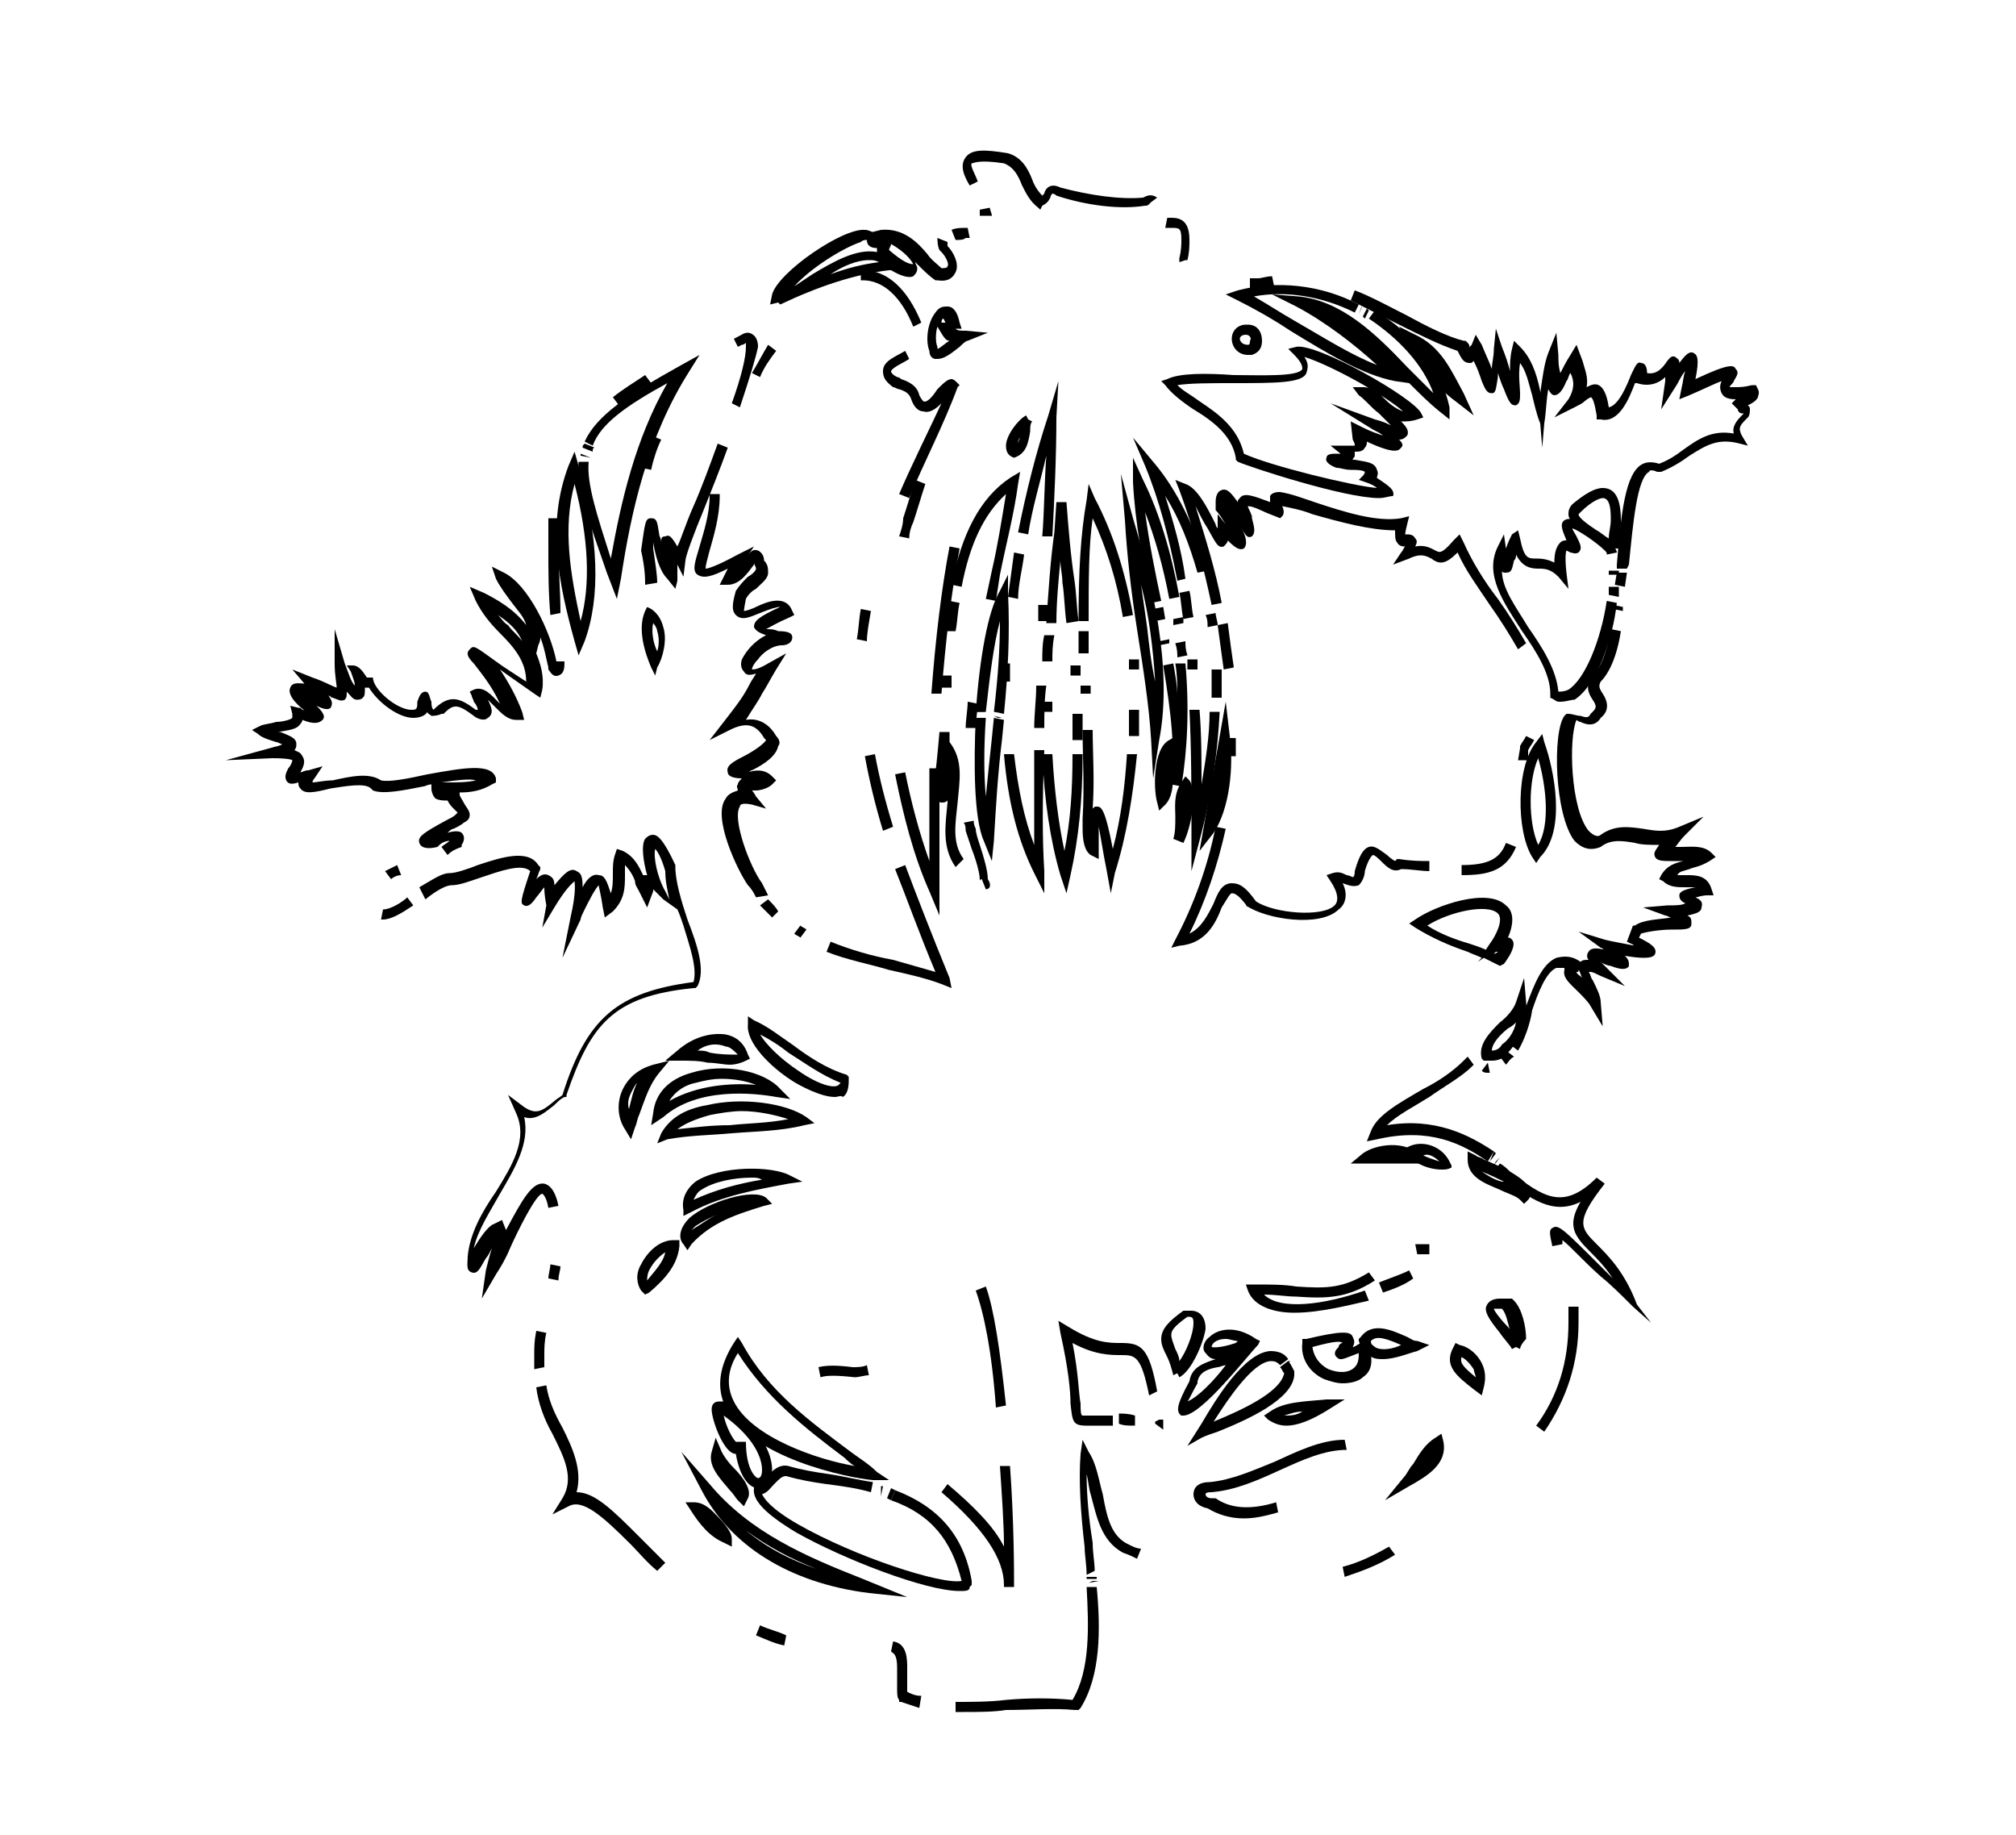 <?xml version="1.0" encoding="utf-8"?>
<!-- Generator: Adobe Illustrator 28.0.0, SVG Export Plug-In . SVG Version: 6.00 Build 0)  -->
<svg version="1.1" id="Ebene_1" xmlns="http://www.w3.org/2000/svg" xmlns:xlink="http://www.w3.org/1999/xlink" x="0px" y="0px"
	 viewBox="0 0 100 91" style="enable-background:new 0 0 100 91;" xml:space="preserve">
<style type="text/css">
	.st0{fill:none;stroke:#000000;stroke-miterlimit:10;}
	.st1{fill:none;stroke:#000000;stroke-width:0.4;stroke-miterlimit:10;}
	.st2{fill:none;stroke:#000000;stroke-width:3;stroke-miterlimit:10;}
	.st3{fill:none;stroke:#000000;stroke-width:3;stroke-miterlimit:10;stroke-dasharray:0.201,0.302,8.049341e-02,0.322;}
	.st4{fill:none;stroke:#000000;stroke-width:3;stroke-miterlimit:10;stroke-dasharray:6.076,9.113,2.43,9.721;}
	.st5{fill:none;stroke:#000000;stroke-width:3;stroke-miterlimit:10;stroke-dasharray:8.387,12.58,3.355,13.419;}
	.st6{fill:none;stroke:#000000;stroke-width:3;stroke-miterlimit:10;stroke-dasharray:5.648,8.472,2.259,9.037;}
	.st7{fill:none;stroke:#000000;stroke-width:3;stroke-miterlimit:10;stroke-dasharray:4.463,6.694,1.785,7.14;}
	.st8{fill:none;stroke:#000000;stroke-width:3;stroke-miterlimit:10;stroke-dasharray:4.519,6.779,1.808,7.231;}
	.st9{fill:none;stroke:#000000;stroke-width:3;stroke-miterlimit:10;stroke-dasharray:2.364,3.546,0.946,3.782;}
	.st10{fill:none;stroke:#000000;stroke-width:3;stroke-miterlimit:10;stroke-dasharray:2.739,4.109,1.096,4.383;}
	.st11{fill:none;stroke:#000000;stroke-width:3;stroke-miterlimit:10;stroke-dasharray:5.152,7.728,2.061,8.243;}
	.st12{fill:none;stroke:#000000;stroke-width:3;stroke-miterlimit:10;stroke-dasharray:4.379,6.569,1.752,7.007;}
	.st13{fill:none;stroke:#000000;stroke-width:3;stroke-miterlimit:10;stroke-dasharray:4.552,6.828,1.821,7.283;}
	.st14{fill:none;stroke:#000000;stroke-width:3;stroke-miterlimit:10;stroke-dasharray:7.692,11.538,3.077,12.307;}
	.st15{fill:none;stroke:#000000;stroke-width:3;stroke-miterlimit:10;stroke-dasharray:2.138,3.208,0.855,3.421;}
	.st16{fill:none;stroke:#000000;stroke-width:3;stroke-miterlimit:10;stroke-dasharray:7.213,10.819,2.885,11.54;}
	.st17{fill:none;stroke:#000000;stroke-width:3;stroke-miterlimit:10;stroke-dasharray:8.655,12.982,3.462,13.847;}
	
		.st18{fill:none;stroke:#000000;stroke-width:3;stroke-miterlimit:10;stroke-dasharray:10.386,4.327,8.655,12.982,3.462,13.847;}
	.st19{fill:none;stroke:#000000;stroke-width:3;stroke-miterlimit:10;stroke-dasharray:9.635,14.452,3.854,15.416;}
	.st20{fill:none;stroke:#000000;stroke-width:3;stroke-miterlimit:10;stroke-dasharray:11.562,4.817,9.635,14.452,3.854,15.416;}
	.st21{fill:none;stroke:#000000;stroke-width:3;stroke-miterlimit:10;stroke-dasharray:4.382,6.573,1.753,7.011;}
	.st22{fill:none;stroke:#000000;stroke-width:3;stroke-miterlimit:10;stroke-dasharray:1.549,2.323,0.62,2.478;}
	.st23{fill:none;stroke:#000000;stroke-width:3;stroke-miterlimit:10;stroke-dasharray:2.172,3.259,0.869,3.476;}
	.st24{fill:none;stroke:#000000;stroke-width:3;stroke-miterlimit:10;stroke-dasharray:4.954,7.431,1.982,7.926;}
	.st25{fill:none;stroke:#000000;stroke-width:3;stroke-miterlimit:10;stroke-dasharray:6.464,9.695,2.586,10.342;}
	.st26{fill:none;stroke:#000000;stroke-width:3;stroke-miterlimit:10;stroke-dasharray:5.049,7.573,2.019,8.078;}
	.st27{fill:none;stroke:#000000;stroke-width:3;stroke-miterlimit:10;stroke-dasharray:5.869,8.804,2.348,9.391;}
	.st28{fill:none;stroke:#000000;stroke-width:3;stroke-miterlimit:10;stroke-dasharray:4.062,6.092,1.625,6.498;}
	.st29{fill:none;stroke:#000000;stroke-width:3;stroke-miterlimit:10;stroke-dasharray:3.032,4.548,1.213,4.852;}
	.st30{fill:none;stroke:#000000;stroke-width:3;stroke-miterlimit:10;stroke-dasharray:8.348,12.522,3.339,13.357;}
	.st31{fill:none;stroke:#000000;stroke-width:3;stroke-miterlimit:10;stroke-dasharray:10.018,4.174,8.348,12.522,3.339,13.357;}
	.st32{fill:none;stroke:#000000;stroke-width:3;stroke-miterlimit:10;stroke-dasharray:10.982,16.473,4.393,17.571;}
	
		.st33{fill:none;stroke:#000000;stroke-width:3;stroke-miterlimit:10;stroke-dasharray:13.178,5.491,10.982,16.473,4.393,17.571;}
	.st34{fill:none;stroke:#000000;stroke-width:3;stroke-miterlimit:10;stroke-dasharray:6.095,9.142,2.438,9.752;}
	.st35{fill:none;stroke:#000000;stroke-width:3;stroke-miterlimit:10;stroke-dasharray:7.314,3.047,6.095,9.142,2.438,9.752;}
	.st36{fill:none;stroke:#000000;stroke-width:3;stroke-miterlimit:10;stroke-dasharray:9.565,14.347,3.826,15.303;}
	
		.st37{fill:none;stroke:#000000;stroke-width:3;stroke-miterlimit:10;stroke-dasharray:11.478,4.782,9.565,14.347,3.826,15.303;}
	.st38{fill:none;stroke:#000000;stroke-width:3;stroke-miterlimit:10;stroke-dasharray:11.039,16.559,4.416,17.663;}
	
		.st39{fill:none;stroke:#000000;stroke-width:3;stroke-miterlimit:10;stroke-dasharray:13.247,5.52,11.039,16.559,4.416,17.663;}
	.st40{fill:none;stroke:#000000;stroke-width:3;stroke-miterlimit:10;stroke-dasharray:10.45,15.674,4.18,16.719;}
	
		.st41{fill:none;stroke:#000000;stroke-width:3;stroke-miterlimit:10;stroke-dasharray:12.54,5.225,10.45,15.674,4.18,16.719;}
	.st42{fill:none;stroke:#000000;stroke-width:3;stroke-miterlimit:10;stroke-dasharray:9.112,13.669,3.645,14.58;}
	
		.st43{fill:none;stroke:#000000;stroke-width:3;stroke-miterlimit:10;stroke-dasharray:10.935,4.556,9.112,13.669,3.645,14.58;}
	.st44{fill:none;stroke:#000000;stroke-width:3;stroke-miterlimit:10;stroke-dasharray:2.044,3.066,0.818,3.27;}
	.st45{fill:none;stroke:#000000;stroke-width:3;stroke-miterlimit:10;stroke-dasharray:9.287,13.93,3.715,14.858;}
	
		.st46{fill:none;stroke:#000000;stroke-width:3;stroke-miterlimit:10;stroke-dasharray:11.144,4.643,9.287,13.93,3.715,14.858;}
	.st47{fill:none;stroke:#000000;stroke-width:3;stroke-miterlimit:10;stroke-dasharray:10.289,15.434,4.116,16.463;}
	
		.st48{fill:none;stroke:#000000;stroke-width:3;stroke-miterlimit:10;stroke-dasharray:12.347,5.145,10.289,15.434,4.116,16.463;}
	.st49{fill:none;stroke:#000000;stroke-width:3;stroke-miterlimit:10;stroke-dasharray:8.863,13.294,3.545,14.18;}
	
		.st50{fill:none;stroke:#000000;stroke-width:3;stroke-miterlimit:10;stroke-dasharray:10.635,4.431,8.863,13.294,3.545,14.18;}
	.st51{fill:none;stroke:#000000;stroke-width:3;stroke-miterlimit:10;stroke-dasharray:0.67,1.005,0.268,1.072;}
	.st52{fill:none;stroke:#000000;stroke-width:3;stroke-miterlimit:10;stroke-dasharray:1.891,2.837,0.757,3.026;}
	.st53{fill:none;stroke:#000000;stroke-width:3;stroke-miterlimit:10;stroke-dasharray:3.233,4.85,1.293,5.174;}
	.st54{fill:none;stroke:#000000;stroke-width:3;stroke-miterlimit:10;stroke-dasharray:5.683,8.524,2.273,9.092;}
	.st55{fill:none;stroke:#000000;stroke-width:3;stroke-miterlimit:10;stroke-dasharray:6.731,10.097,2.692,10.77;}
	.st56{fill:none;stroke:#000000;stroke-width:3;stroke-miterlimit:10;stroke-dasharray:6.898,10.347,2.759,11.036;}
	.st57{fill:none;stroke:#000000;stroke-width:3;stroke-miterlimit:10;stroke-dasharray:11.568,17.352,4.627,18.509;}
	
		.st58{fill:none;stroke:#000000;stroke-width:3;stroke-miterlimit:10;stroke-dasharray:13.882,5.784,11.568,17.352,4.627,18.509;}
	.st59{fill:none;stroke:#000000;stroke-width:3;stroke-miterlimit:10;stroke-dasharray:2.803,4.204,1.121,4.484;}
	.st60{fill:none;stroke:#000000;stroke-width:3;stroke-miterlimit:10;stroke-dasharray:8.346,12.519,3.338,13.354;}
	.st61{fill:none;stroke:#000000;stroke-width:3;stroke-miterlimit:10;stroke-dasharray:10.015,4.173,8.346,12.519,3.338,13.354;}
	.st62{fill:none;stroke:#000000;stroke-width:3;stroke-miterlimit:10;stroke-dasharray:4.456,6.684,1.782,7.129;}
	.st63{fill:none;stroke:#000000;stroke-width:3;stroke-miterlimit:10;stroke-dasharray:3.566,5.349,1.426,5.706;}
	.st64{fill:none;stroke:#000000;stroke-width:3;stroke-miterlimit:10;stroke-dasharray:2.362,3.543,0.945,3.779;}
	.st65{fill:none;stroke:#000000;stroke-width:3;stroke-miterlimit:10;stroke-dasharray:10.473,15.709,4.189,16.756;}
	.st66{fill:none;stroke:#000000;stroke-width:3;stroke-miterlimit:10;stroke-dasharray:4.479,6.718,1.791,7.165;}
	.st67{fill:none;stroke:#000000;stroke-width:3;stroke-miterlimit:10;stroke-dasharray:4.719,7.078,1.887,7.55;}
	.st68{fill:none;stroke:#000000;stroke-width:3;stroke-miterlimit:10;stroke-dasharray:0.755,1.133,0.302,1.209;}
	.st69{fill:none;stroke:#000000;stroke-width:3;stroke-miterlimit:10;stroke-dasharray:7.823,11.735,3.129,12.518;}
	
		.st70{fill:none;stroke:#000000;stroke-width:3;stroke-miterlimit:10;stroke-dasharray:9.388,3.912,7.823,11.735,3.129,12.518;}
	.st71{fill:none;stroke:#000000;stroke-width:3;stroke-miterlimit:10;stroke-dasharray:2.298,3.447,0.919,3.676;}
	.st72{fill:none;stroke:#000000;stroke-width:3;stroke-miterlimit:10;stroke-dasharray:5.793,8.69,2.317,9.269;}
	.st73{fill:none;stroke:#000000;stroke-width:3;stroke-miterlimit:10;stroke-dasharray:6.952,2.897,5.793,8.69,2.317,9.269;}
	.st74{fill:none;stroke:#000000;stroke-width:3;stroke-miterlimit:10;stroke-dasharray:9.193,13.789,3.677,14.708;}
	.st75{fill:none;stroke:#000000;stroke-width:3;stroke-miterlimit:10;stroke-dasharray:4.949,7.423,1.98,7.918;}
	.st76{fill:none;stroke:#000000;stroke-width:3;stroke-miterlimit:10;stroke-dasharray:5.686,8.53,2.275,9.098;}
	.st77{fill:none;stroke:#000000;stroke-width:3;stroke-miterlimit:10;stroke-dasharray:10.364,15.546,4.146,16.582;}
	
		.st78{fill:none;stroke:#000000;stroke-width:3;stroke-miterlimit:10;stroke-dasharray:12.436,5.182,10.364,15.546,4.146,16.582;}
	.st79{fill:none;stroke:#000000;stroke-width:3;stroke-miterlimit:10;stroke-dasharray:11.14,16.711,4.456,17.825;}
	.st80{fill:none;stroke:#000000;stroke-width:3;stroke-miterlimit:10;stroke-dasharray:5.617,8.425,2.247,8.986;}
	.st81{fill:none;stroke:#000000;stroke-width:3;stroke-miterlimit:10;stroke-dasharray:6.74,2.808,5.617,8.425,2.247,8.986;}
	.st82{fill:none;stroke:#000000;stroke-width:3;stroke-miterlimit:10;stroke-dasharray:7.177,10.765,2.871,11.483;}
	.st83{fill:none;stroke:#000000;stroke-width:3;stroke-miterlimit:10;stroke-dasharray:9.351,14.026,3.74,14.961;}
	
		.st84{fill:none;stroke:#000000;stroke-width:3;stroke-miterlimit:10;stroke-dasharray:11.221,4.675,9.351,14.026,3.74,14.961;}
	.st85{fill:none;stroke:#000000;stroke-width:3;stroke-miterlimit:10;stroke-dasharray:10.829,16.243,4.332,17.326;}
	
		.st86{fill:none;stroke:#000000;stroke-width:3;stroke-miterlimit:10;stroke-dasharray:12.995,5.414,10.829,16.243,4.332,17.326;}
	.st87{fill:none;stroke:#000000;stroke-width:3;stroke-miterlimit:10;stroke-dasharray:10.097,15.145,4.039,16.155;}
	
		.st88{fill:none;stroke:#000000;stroke-width:3;stroke-miterlimit:10;stroke-dasharray:12.116,5.048,10.097,15.145,4.039,16.155;}
	.st89{fill:none;stroke:#000000;stroke-width:3;stroke-miterlimit:10;stroke-dasharray:9.823,14.735,3.929,15.717;}
	
		.st90{fill:none;stroke:#000000;stroke-width:3;stroke-miterlimit:10;stroke-dasharray:11.788,4.912,9.823,14.735,3.929,15.717;}
	.st91{fill:none;stroke:#000000;stroke-width:3;stroke-miterlimit:10;stroke-dasharray:9.216,13.824,3.687,14.746;}
	
		.st92{fill:none;stroke:#000000;stroke-width:3;stroke-miterlimit:10;stroke-dasharray:11.059,4.608,9.216,13.824,3.687,14.746;}
	.st93{fill:none;stroke:#000000;stroke-width:3;stroke-miterlimit:10;stroke-dasharray:3.94,5.91,1.576,6.304;}
	.st94{fill:none;stroke:#000000;stroke-width:3;stroke-miterlimit:10;stroke-dasharray:1.794,2.692,0.718,2.871;}
	.st95{fill:none;stroke:#000000;stroke-width:3;stroke-miterlimit:10;stroke-dasharray:5.834,8.751,2.334,9.334;}
	.st96{fill:none;stroke:#000000;stroke-width:3;stroke-miterlimit:10;stroke-dasharray:7.001,2.917,5.834,8.751,2.334,9.334;}
	.st97{fill:none;stroke:#000000;stroke-width:3;stroke-miterlimit:10;stroke-dasharray:8.001,12.002,3.2,12.802;}
	
		.st98{fill:none;stroke:#000000;stroke-width:3;stroke-miterlimit:10;stroke-dasharray:9.601,4,8.001,12.002,3.2,12.802;}
	.st99{fill:none;stroke:#000000;stroke-width:3;stroke-miterlimit:10;stroke-dasharray:6.318,9.477,2.527,10.109;}
	.st100{fill:none;stroke:#000000;stroke-width:3;stroke-miterlimit:10;stroke-dasharray:9.329,13.994,3.732,14.927;}
	
		.st101{fill:none;stroke:#000000;stroke-width:3;stroke-miterlimit:10;stroke-dasharray:11.195,4.665,9.329,13.994,3.732,14.927;}
	.st102{fill:none;stroke:#000000;stroke-width:3;stroke-miterlimit:10;stroke-dasharray:10.774,16.162,4.31,17.239;}
	
		.st103{fill:none;stroke:#000000;stroke-width:3;stroke-miterlimit:10;stroke-dasharray:12.929,5.387,10.774,16.162,4.31,17.239;}
	.st104{fill:none;stroke:#000000;stroke-width:3;stroke-miterlimit:10;stroke-dasharray:9.189,13.784,3.676,14.703;}
	
		.st105{fill:none;stroke:#000000;stroke-width:3;stroke-miterlimit:10;stroke-dasharray:11.027,4.595,9.189,13.784,3.676,14.703;}
	.st106{fill:none;stroke:#000000;stroke-width:3;stroke-miterlimit:10;stroke-dasharray:0.429,0.643,0.172,0.686;}
	.st107{fill:none;stroke:#000000;stroke-width:3;stroke-miterlimit:10;stroke-dasharray:6.663,9.994,2.665,10.66;}
	
		.st108{fill:none;stroke:#000000;stroke-width:3;stroke-miterlimit:10;stroke-dasharray:7.995,3.331,6.663,9.994,2.665,10.66;}
	.st109{fill:none;stroke:#000000;stroke-width:3;stroke-miterlimit:10;stroke-dasharray:6.069,9.103,2.428,9.71;}
	
		.st110{fill:none;stroke:#000000;stroke-width:3;stroke-miterlimit:10;stroke-dasharray:7.283,3.034,6.069,9.103,2.428,9.71;}
	.st111{fill:none;stroke:#000000;stroke-width:3;stroke-miterlimit:10;stroke-dasharray:5.724,8.586,2.289,9.158;}
	.st112{fill:none;stroke:#000000;stroke-width:3;stroke-miterlimit:10;stroke-dasharray:5.456,8.184,2.183,8.73;}
	
		.st113{fill:none;stroke:#000000;stroke-width:3;stroke-miterlimit:10;stroke-dasharray:6.547,2.728,5.456,8.184,2.183,8.73;}
	.st114{fill:none;stroke:#000000;stroke-width:3;stroke-miterlimit:10;stroke-dasharray:1.502,2.253,0.601,2.403;}
	.st115{fill:none;stroke:#000000;stroke-width:3;stroke-miterlimit:10;stroke-dasharray:10.338,15.507,4.135,16.541;}
	
		.st116{fill:none;stroke:#000000;stroke-width:3;stroke-miterlimit:10;stroke-dasharray:12.405,5.169,10.338,15.507,4.135,16.541;}
	.st117{fill:none;stroke:#000000;stroke-width:3;stroke-miterlimit:10;stroke-dasharray:10.6,15.9,4.24,16.96;}
	
		.st118{fill:none;stroke:#000000;stroke-width:3;stroke-miterlimit:10;stroke-dasharray:12.72,5.3,10.6,15.9,4.24,16.96;}
	.st119{fill:none;stroke:#000000;stroke-width:3;stroke-miterlimit:10;stroke-dasharray:8.918,13.377,3.567,14.269;}
	.st120{fill:none;stroke:#000000;stroke-width:3;stroke-miterlimit:10;stroke-dasharray:7.355,11.032,2.942,11.768;}
	
		.st121{fill:none;stroke:#000000;stroke-width:3;stroke-miterlimit:10;stroke-dasharray:8.826,3.677,7.355,11.032,2.942,11.768;}
	.st122{fill:none;stroke:#000000;stroke-width:3;stroke-miterlimit:10;stroke-dasharray:5.954,8.931,2.382,9.526;}
	.st123{fill:none;stroke:#000000;stroke-width:3;stroke-miterlimit:10;stroke-dasharray:0.649,0.974,0.26,1.039;}
	.st124{fill:none;stroke:#000000;stroke-width:3;stroke-miterlimit:10;stroke-dasharray:4.935,7.402,1.974,7.896;}
	.st125{fill:none;stroke:#000000;stroke-width:3;stroke-miterlimit:10;stroke-dasharray:6.561,9.842,2.624,10.498;}
	.st126{fill:none;stroke:#000000;stroke-width:3;stroke-miterlimit:10;stroke-dasharray:3.783,5.674,1.513,6.052;}
	.st127{fill:none;stroke:#000000;stroke-width:3;stroke-miterlimit:10;stroke-dasharray:5.505,8.257,2.202,8.807;}
	
		.st128{fill:none;stroke:#000000;stroke-width:3;stroke-miterlimit:10;stroke-dasharray:6.605,2.752,5.505,8.257,2.202,8.807;}
	.st129{fill:none;stroke:#000000;stroke-width:3;stroke-miterlimit:10;stroke-dasharray:6.694,10.041,2.678,10.711;}
	
		.st130{fill:none;stroke:#000000;stroke-width:3;stroke-miterlimit:10;stroke-dasharray:8.033,3.347,6.694,10.041,2.678,10.711;}
	.st131{fill:none;stroke:#000000;stroke-width:3;stroke-miterlimit:10;stroke-dasharray:10.917,16.375,4.367,17.467;}
	
		.st132{fill:none;stroke:#000000;stroke-width:3;stroke-miterlimit:10;stroke-dasharray:13.1,5.458,10.917,16.375,4.367,17.467;}
	.st133{fill:none;stroke:#000000;stroke-width:3;stroke-miterlimit:10;stroke-dasharray:10.011,15.017,4.005,16.018;}
	
		.st134{fill:none;stroke:#000000;stroke-width:3;stroke-miterlimit:10;stroke-dasharray:12.014,5.006,10.011,15.017,4.005,16.018;}
	.st135{fill:none;stroke:#000000;stroke-width:3;stroke-miterlimit:10;stroke-dasharray:8.854,13.281,3.542,14.167;}
	.st136{fill:none;stroke:#000000;stroke-width:3;stroke-miterlimit:10;stroke-dasharray:11.633,17.449,4.653,18.612;}
	
		.st137{fill:none;stroke:#000000;stroke-width:3;stroke-miterlimit:10;stroke-dasharray:13.959,5.816,11.633,17.449,4.653,18.612;}
	.st138{fill:none;stroke:#000000;stroke-width:3;stroke-miterlimit:10;stroke-dasharray:10.354,15.531,4.142,16.567;}
	
		.st139{fill:none;stroke:#000000;stroke-width:3;stroke-miterlimit:10;stroke-dasharray:12.425,5.177,10.354,15.531,4.142,16.567;}
	.st140{fill:none;stroke:#000000;stroke-width:3;stroke-miterlimit:10;stroke-dasharray:9.449,14.173,3.78,15.118;}
	
		.st141{fill:none;stroke:#000000;stroke-width:3;stroke-miterlimit:10;stroke-dasharray:11.339,4.724,9.449,14.173,3.78,15.118;}
	.st142{fill:none;stroke:#000000;stroke-width:3;stroke-miterlimit:10;stroke-dasharray:4.056,6.084,1.623,6.49;}
	.st143{fill:none;stroke:#000000;stroke-width:3;stroke-miterlimit:10;stroke-dasharray:6.522,9.784,2.609,10.436;}
	
		.st144{fill:none;stroke:#000000;stroke-width:3;stroke-miterlimit:10;stroke-dasharray:7.827,3.261,6.522,9.784,2.609,10.436;}
	.st145{fill:none;stroke:#000000;stroke-width:3;stroke-miterlimit:10;stroke-dasharray:8.127,12.19,3.251,13.003;}
	
		.st146{fill:none;stroke:#000000;stroke-width:3;stroke-miterlimit:10;stroke-dasharray:9.752,4.063,8.127,12.19,3.251,13.003;}
	.st147{fill:none;stroke:#000000;stroke-width:3;stroke-miterlimit:10;stroke-dasharray:4.282,6.423,1.713,6.852;}
	.st148{fill:none;stroke:#000000;stroke-width:3;stroke-miterlimit:10;stroke-dasharray:2.801,4.201,1.12,4.481;}
	.st149{fill:none;stroke:#000000;stroke-width:3;stroke-miterlimit:10;stroke-dasharray:9.971,14.956,3.988,15.953;}
	
		.st150{fill:none;stroke:#000000;stroke-width:3;stroke-miterlimit:10;stroke-dasharray:11.965,4.985,9.971,14.956,3.988,15.953;}
	.st151{fill:none;stroke:#000000;stroke-width:3;stroke-miterlimit:10;stroke-dasharray:9.761,14.642,3.905,15.618;}
	
		.st152{fill:none;stroke:#000000;stroke-width:3;stroke-miterlimit:10;stroke-dasharray:11.714,4.881,9.761,14.642,3.905,15.618;}
	.st153{fill:none;stroke:#000000;stroke-width:3;stroke-miterlimit:10;stroke-dasharray:11.333,17,4.533,18.133;}
	
		.st154{fill:none;stroke:#000000;stroke-width:3;stroke-miterlimit:10;stroke-dasharray:13.6,5.667,11.333,17,4.533,18.133;}
	.st155{fill:none;stroke:#000000;stroke-width:3;stroke-miterlimit:10;stroke-dasharray:9.682,14.523,3.873,15.491;}
	
		.st156{fill:none;stroke:#000000;stroke-width:3;stroke-miterlimit:10;stroke-dasharray:11.618,4.841,9.682,14.523,3.873,15.491;}
	.st157{fill:none;stroke:#000000;stroke-width:3;stroke-miterlimit:10;stroke-dasharray:10.772,16.158,4.309,17.235;}
	
		.st158{fill:none;stroke:#000000;stroke-width:3;stroke-miterlimit:10;stroke-dasharray:12.926,5.386,10.772,16.158,4.309,17.235;}
	.st159{fill:none;stroke:#000000;stroke-width:3;stroke-miterlimit:10;stroke-dasharray:10.758,16.137,4.303,17.213;}
	
		.st160{fill:none;stroke:#000000;stroke-width:3;stroke-miterlimit:10;stroke-dasharray:12.91,5.379,10.758,16.137,4.303,17.213;}
	.st161{fill:none;stroke:#000000;stroke-width:3;stroke-miterlimit:10;stroke-dasharray:9.498,14.247,3.799,15.197;}
	
		.st162{fill:none;stroke:#000000;stroke-width:3;stroke-miterlimit:10;stroke-dasharray:11.398,4.749,9.498,14.247,3.799,15.197;}
	.st163{fill:none;stroke:#000000;stroke-width:3;stroke-miterlimit:10;stroke-dasharray:11.4,17.101,4.56,18.241;}
	
		.st164{fill:none;stroke:#000000;stroke-width:3;stroke-miterlimit:10;stroke-dasharray:13.681,5.7,11.4,17.101,4.56,18.241;}
	
		.st165{fill:none;stroke:#000000;stroke-width:3;stroke-miterlimit:10;stroke-dasharray:11.461,4.775,9.551,14.326,3.82,15.281;}
	.st166{fill:none;stroke:#000000;stroke-width:3;stroke-miterlimit:10;stroke-dasharray:11.108,16.662,4.443,17.772;}
	
		.st167{fill:none;stroke:#000000;stroke-width:3;stroke-miterlimit:10;stroke-dasharray:13.329,5.554,11.108,16.662,4.443,17.772;}
	.st168{fill:none;stroke:#000000;stroke-width:3;stroke-miterlimit:10;stroke-dasharray:10.775,16.162,4.31,17.239;}
	
		.st169{fill:none;stroke:#000000;stroke-width:3;stroke-miterlimit:10;stroke-dasharray:12.93,5.387,10.775,16.162,4.31,17.239;}
	.st170{fill:none;stroke:#000000;stroke-width:3;stroke-miterlimit:10;stroke-dasharray:7.583,11.374,3.033,12.133;}
	
		.st171{fill:none;stroke:#000000;stroke-width:3;stroke-miterlimit:10;stroke-dasharray:9.099,3.791,7.583,11.374,3.033,12.133;}
	.st172{fill:none;stroke:#000000;stroke-width:3;stroke-miterlimit:10;stroke-dasharray:11.129,16.694,4.452,17.807;}
	
		.st173{fill:none;stroke:#000000;stroke-width:3;stroke-miterlimit:10;stroke-dasharray:13.355,5.565,11.129,16.694,4.452,17.807;}
	.st174{fill:none;stroke:#000000;stroke-width:3;stroke-miterlimit:10;stroke-dasharray:7.335,11.002,2.934,11.736;}
	
		.st175{fill:none;stroke:#000000;stroke-width:3;stroke-miterlimit:10;stroke-dasharray:8.802,3.667,7.335,11.002,2.934,11.736;}
	.st176{fill:none;stroke:#000000;stroke-width:3;stroke-miterlimit:10;stroke-dasharray:10.712,16.068,4.285,17.139;}
	.st177{fill:none;stroke:#000000;stroke-width:3;stroke-miterlimit:10;stroke-dasharray:9.274,13.912,3.71,14.839;}
	
		.st178{fill:none;stroke:#000000;stroke-width:3;stroke-miterlimit:10;stroke-dasharray:11.129,4.637,9.274,13.912,3.71,14.839;}
	.st179{fill:none;stroke:#000000;stroke-width:3;stroke-miterlimit:10;stroke-dasharray:7.938,11.907,3.175,12.701;}
	
		.st180{fill:none;stroke:#000000;stroke-width:3;stroke-miterlimit:10;stroke-dasharray:9.525,3.969,7.938,11.907,3.175,12.701;}
	.st181{fill:none;stroke:#000000;stroke-width:3;stroke-miterlimit:10;stroke-dasharray:9.828,14.742,3.931,15.725;}
	
		.st182{fill:none;stroke:#000000;stroke-width:3;stroke-miterlimit:10;stroke-dasharray:11.794,4.914,9.828,14.742,3.931,15.725;}
	.st183{fill:none;stroke:#000000;stroke-width:3;stroke-miterlimit:10;stroke-dasharray:8.789,13.183,3.516,14.062;}
	
		.st184{fill:none;stroke:#000000;stroke-width:3;stroke-miterlimit:10;stroke-dasharray:10.547,4.394,8.789,13.183,3.516,14.062;}
	.st185{fill:none;stroke:#000000;stroke-width:3;stroke-miterlimit:10;stroke-dasharray:8.681,13.021,3.472,13.889;}
	
		.st186{fill:none;stroke:#000000;stroke-width:3;stroke-miterlimit:10;stroke-dasharray:10.417,4.34,8.681,13.021,3.472,13.889;}
	.st187{fill:none;stroke:#000000;stroke-width:3;stroke-miterlimit:10;stroke-dasharray:8.76,13.14,3.504,14.016;}
	
		.st188{fill:none;stroke:#000000;stroke-width:3;stroke-miterlimit:10;stroke-dasharray:10.512,4.38,8.76,13.14,3.504,14.016;}
	.st189{fill:none;stroke:#000000;stroke-width:3;stroke-miterlimit:10;stroke-dasharray:10.708,16.062,4.283,17.133;}
	
		.st190{fill:none;stroke:#000000;stroke-width:3;stroke-miterlimit:10;stroke-dasharray:12.849,5.354,10.708,16.062,4.283,17.133;}
	.st191{fill:none;stroke:#000000;stroke-width:3;stroke-miterlimit:10;stroke-dasharray:10.848,16.271,4.339,17.356;}
	
		.st192{fill:none;stroke:#000000;stroke-width:3;stroke-miterlimit:10;stroke-dasharray:13.017,5.424,10.848,16.271,4.339,17.356;}
	.st193{fill:none;stroke:#000000;stroke-width:3;stroke-miterlimit:10;stroke-dasharray:7.25,10.875,2.9,11.6;}
	
		.st194{fill:none;stroke:#000000;stroke-width:3;stroke-miterlimit:10;stroke-dasharray:8.7,3.625,7.25,10.875,2.9,11.6;}
	.st195{fill:none;stroke:#000000;stroke-width:3;stroke-miterlimit:10;stroke-dasharray:7.244,10.866,2.898,11.591;}
	
		.st196{fill:none;stroke:#000000;stroke-width:3;stroke-miterlimit:10;stroke-dasharray:8.693,3.622,7.244,10.866,2.898,11.591;}
	.st197{fill:none;stroke:#000000;stroke-width:3;stroke-miterlimit:10;stroke-dasharray:5.13,7.695,2.052,8.208;}
	.st198{fill:none;stroke:#000000;stroke-width:3;stroke-miterlimit:10;stroke-dasharray:6.156,2.565,5.13,7.695,2.052,8.208;}
	.st199{fill:none;stroke:#000000;stroke-width:3;stroke-miterlimit:10;stroke-dasharray:7.043,10.565,2.817,11.269;}
	.st200{fill:none;stroke:#000000;stroke-width:3;stroke-miterlimit:10;stroke-dasharray:1.064,1.595,0.425,1.702;}
	.st201{fill:none;stroke:#000000;stroke-width:3;stroke-miterlimit:10;stroke-dasharray:10.536,15.804,4.214,16.857;}
	
		.st202{fill:none;stroke:#000000;stroke-width:3;stroke-miterlimit:10;stroke-dasharray:12.643,5.268,10.536,15.804,4.214,16.857;}
	.st203{fill:none;stroke:#000000;stroke-width:3;stroke-miterlimit:10;stroke-dasharray:6.025,9.038,2.41,9.64;}
	
		.st204{fill:none;stroke:#000000;stroke-width:3;stroke-miterlimit:10;stroke-dasharray:7.23,3.013,6.025,9.038,2.41,9.64;}
	.st205{fill:none;stroke:#000000;stroke-width:3;stroke-miterlimit:10;stroke-dasharray:5.491,8.237,2.196,8.786;}
	.st206{fill:none;stroke:#000000;stroke-width:3;stroke-miterlimit:10;stroke-dasharray:6.59,2.746,5.491,8.237,2.196,8.786;}
	.st207{fill:none;stroke:#000000;stroke-width:3;stroke-miterlimit:10;stroke-dasharray:9.529,14.294,3.812,15.247;}
	
		.st208{fill:none;stroke:#000000;stroke-width:3;stroke-miterlimit:10;stroke-dasharray:11.435,4.765,9.529,14.294,3.812,15.247;}
	.st209{fill:none;stroke:#000000;stroke-width:3;stroke-miterlimit:10;stroke-dasharray:9.44,14.16,3.776,15.104;}
	
		.st210{fill:none;stroke:#000000;stroke-width:3;stroke-miterlimit:10;stroke-dasharray:11.328,4.72,9.44,14.16,3.776,15.104;}
	.st211{fill:none;stroke:#000000;stroke-width:3;stroke-miterlimit:10;stroke-dasharray:9.683,14.524,3.873,15.493;}
	.st212{fill:none;stroke:#000000;stroke-width:3;stroke-miterlimit:10;stroke-dasharray:9.742,14.613,3.897,15.587;}
	.st213{fill:none;stroke:#000000;stroke-width:3;stroke-miterlimit:10;stroke-dasharray:5.172,7.759,2.069,8.276;}
	.st214{fill:none;stroke:#000000;stroke-width:3;stroke-miterlimit:10;stroke-dasharray:6.207,2.586,5.172,7.759,2.069,8.276;}
	.st215{fill:none;stroke:#000000;stroke-width:3;stroke-miterlimit:10;stroke-dasharray:9.131,13.696,3.652,14.609;}
	.st216{fill:none;stroke:#000000;stroke-width:3;stroke-miterlimit:10;stroke-dasharray:8.216,12.324,3.286,13.145;}
	
		.st217{fill:none;stroke:#000000;stroke-width:3;stroke-miterlimit:10;stroke-dasharray:9.859,4.108,8.216,12.324,3.286,13.145;}
	.st218{fill:none;stroke:#000000;stroke-width:3;stroke-miterlimit:10;stroke-dasharray:8.496,12.744,3.398,13.594;}
	
		.st219{fill:none;stroke:#000000;stroke-width:3;stroke-miterlimit:10;stroke-dasharray:10.195,4.248,8.496,12.744,3.398,13.594;}
	.st220{fill:none;stroke:#000000;stroke-width:3;stroke-miterlimit:10;stroke-dasharray:7.891,11.836,3.156,12.625;}
	
		.st221{fill:none;stroke:#000000;stroke-width:3;stroke-miterlimit:10;stroke-dasharray:9.469,3.945,7.891,11.836,3.156,12.625;}
	.st222{fill:none;stroke:#000000;stroke-width:3;stroke-miterlimit:10;stroke-dasharray:6.741,10.112,2.696,10.786;}
	.st223{fill:none;stroke:#000000;stroke-width:3;stroke-miterlimit:10;stroke-dasharray:8.384,12.577,3.354,13.415;}
	.st224{fill:none;stroke:#000000;stroke-width:3;stroke-miterlimit:10;stroke-dasharray:6.509,9.763,2.604,10.414;}
	.st225{fill:none;stroke:#000000;stroke-width:3;stroke-miterlimit:10;stroke-dasharray:10.835,16.252,4.334,17.335;}
	.st226{fill:none;stroke:#000000;stroke-width:3;stroke-miterlimit:10;stroke-dasharray:5.681,8.521,2.272,9.089;}
	.st227{fill:none;stroke:#000000;stroke-width:3;stroke-miterlimit:10;stroke-dasharray:6.817,2.84,5.681,8.521,2.272,9.089;}
	.st228{fill:none;stroke:#000000;stroke-width:3;stroke-miterlimit:10;stroke-dasharray:8.645,12.967,3.458,13.831;}
	
		.st229{fill:none;stroke:#000000;stroke-width:3;stroke-miterlimit:10;stroke-dasharray:10.373,4.322,8.645,12.967,3.458,13.831;}
	.st230{fill:none;stroke:#000000;stroke-width:3;stroke-miterlimit:10;stroke-dasharray:6.113,9.17,2.445,9.781;}
	
		.st231{fill:none;stroke:#000000;stroke-width:3;stroke-miterlimit:10;stroke-dasharray:7.336,3.057,6.113,9.17,2.445,9.781;}
	.st232{fill:none;stroke:#000000;stroke-width:3;stroke-miterlimit:10;stroke-dasharray:10.183,15.275,4.073,16.293;}
	.st233{fill:none;stroke:#000000;stroke-width:3;stroke-miterlimit:10;stroke-dasharray:8.7,13.05,3.48,13.92;}
	.st234{fill:none;stroke:#000000;stroke-width:3;stroke-miterlimit:10;stroke-dasharray:5.835,8.752,2.334,9.336;}
	
		.st235{fill:none;stroke:#000000;stroke-width:3;stroke-miterlimit:10;stroke-dasharray:7.002,2.917,5.835,8.752,2.334,9.336;}
	.st236{fill:none;stroke:#000000;stroke-width:3;stroke-miterlimit:10;stroke-dasharray:4.423,6.634,1.769,7.077;}
	.st237{fill:none;stroke:#000000;stroke-width:3;stroke-miterlimit:10;stroke-dasharray:5.532,8.298,2.213,8.851;}
	.st238{fill:none;stroke:#000000;stroke-width:3;stroke-miterlimit:10;stroke-dasharray:4.599,6.899,1.84,7.359;}
	.st239{fill:none;stroke:#000000;stroke-width:3;stroke-miterlimit:10;stroke-dasharray:5.081,7.621,2.032,8.129;}
	.st240{fill:none;stroke:#000000;stroke-width:3;stroke-miterlimit:10;stroke-dasharray:7.924,11.886,3.17,12.678;}
	.st241{fill:none;stroke:#000000;stroke-width:3;stroke-miterlimit:10;stroke-dasharray:6.705,10.057,2.682,10.728;}
	.st242{fill:none;stroke:#000000;stroke-width:3;stroke-miterlimit:10;stroke-dasharray:3.43,5.145,1.372,5.488;}
	.st243{fill:none;stroke:#000000;stroke-width:3;stroke-miterlimit:10;stroke-dasharray:3.793,5.69,1.517,6.069;}
	.st244{fill:none;stroke:#000000;stroke-width:3;stroke-miterlimit:10;stroke-dasharray:7.776,11.664,3.11,12.441;}
	.st245{fill:none;stroke:#000000;stroke-width:3;stroke-miterlimit:10;stroke-dasharray:0.197,0.295,7.872781e-02,0.315;}
	.st246{fill:none;stroke:#000000;stroke-width:3;stroke-miterlimit:10;stroke-dasharray:5.647,8.47,2.259,9.034;}
	.st247{fill:none;stroke:#000000;stroke-width:3;stroke-miterlimit:10;stroke-dasharray:5.767,8.65,2.307,9.227;}
	.st248{fill:none;stroke:#000000;stroke-width:3;stroke-miterlimit:10;stroke-dasharray:9.385,14.078,3.754,15.016;}
	.st249{fill:none;stroke:#000000;stroke-width:3;stroke-miterlimit:10;stroke-dasharray:3.928,5.892,1.571,6.285;}
	.st250{fill:none;stroke:#000000;stroke-width:3;stroke-miterlimit:10;stroke-dasharray:3.208,4.813,1.283,5.133;}
	.st251{fill:none;stroke:#000000;stroke-width:3;stroke-miterlimit:10;stroke-dasharray:5.277,7.915,2.111,8.443;}
	.st252{fill:none;stroke:#000000;stroke-width:3;stroke-miterlimit:10;stroke-dasharray:4.251,6.377,1.7,6.802;}
	.st253{fill:none;stroke:#000000;stroke-width:3;stroke-miterlimit:10;stroke-dasharray:7.651,11.476,3.06,12.241;}
	.st254{fill:none;stroke:#000000;stroke-width:3;stroke-miterlimit:10;stroke-dasharray:7.838,11.757,3.135,12.54;}
	.st255{fill:none;stroke:#000000;stroke-width:3;stroke-miterlimit:10;stroke-dasharray:3.619,5.429,1.448,5.791;}
	.st256{fill:none;stroke:#000000;stroke-width:3;stroke-miterlimit:10;stroke-dasharray:3.296,4.945,1.319,5.274;}
	.st257{fill:none;stroke:#000000;stroke-width:3;stroke-miterlimit:10;stroke-dasharray:4.642,6.963,1.857,7.427;}
	.st258{fill:none;stroke:#000000;stroke-width:3;stroke-miterlimit:10;stroke-dasharray:4.81,7.215,1.924,7.696;}
	.st259{fill:none;stroke:#000000;stroke-width:3;stroke-miterlimit:10;stroke-dasharray:2.523,3.784,1.009,4.037;}
	.st260{fill:none;stroke:#000000;stroke-width:3;stroke-miterlimit:10;stroke-dasharray:2.57,3.854,1.028,4.111;}
	.st261{fill:none;stroke:#000000;stroke-width:3;stroke-miterlimit:10;stroke-dasharray:3.562,5.343,1.425,5.699;}
	.st262{fill:none;stroke:#000000;stroke-width:3;stroke-miterlimit:10;stroke-dasharray:3.824,5.736,1.53,6.119;}
	.st263{fill:none;stroke:#000000;stroke-width:3;stroke-miterlimit:10;stroke-dasharray:4.054,6.081,1.622,6.487;}
	.st264{fill:none;stroke:#000000;stroke-width:3;stroke-miterlimit:10;stroke-dasharray:3.932,5.897,1.573,6.291;}
	.st265{fill:none;stroke:#000000;stroke-width:3;stroke-miterlimit:10;stroke-dasharray:1.867,2.8,0.747,2.987;}
	.st266{fill:none;stroke:#000000;stroke-width:3;stroke-miterlimit:10;stroke-dasharray:2.04,3.06,0.816,3.264;}
	.st267{fill:none;stroke:#000000;stroke-width:3;stroke-miterlimit:10;stroke-dasharray:3.467,5.201,1.387,5.548;}
	.st268{fill:none;stroke:#000000;stroke-width:3;stroke-miterlimit:10;stroke-dasharray:3.085,4.628,1.234,4.936;}
	.st269{fill:none;stroke:#000000;stroke-width:3;stroke-miterlimit:10;stroke-dasharray:2.936,4.404,1.174,4.697;}
	.st270{fill:none;stroke:#000000;stroke-width:3;stroke-miterlimit:10;stroke-dasharray:2.594,3.891,1.038,4.15;}
	.st271{fill:none;stroke:#000000;stroke-width:3;stroke-miterlimit:10;stroke-dasharray:6.586,2.744,5.488,8.232,2.195,8.781;}
	.st272{fill:none;stroke:#000000;stroke-width:3;stroke-miterlimit:10;stroke-dasharray:3.72,5.58,1.488,5.952;}
	.st273{fill:none;stroke:#000000;stroke-width:3;stroke-miterlimit:10;stroke-dasharray:3.637,5.456,1.455,5.82;}
	.st274{fill:none;stroke:#000000;stroke-width:3;stroke-miterlimit:10;stroke-dasharray:5.565,8.347,2.226,8.904;}
	.st275{fill:none;stroke:#000000;stroke-width:3;stroke-miterlimit:10;stroke-dasharray:2.54,3.81,1.016,4.064;}
	.st276{fill:none;stroke:#000000;stroke-width:3;stroke-miterlimit:10;stroke-dasharray:2.42,3.629,0.968,3.871;}
	.st277{fill:none;stroke:#000000;stroke-width:3;stroke-miterlimit:10;stroke-dasharray:3.092,4.638,1.237,4.947;}
	.st278{fill:none;stroke:#000000;stroke-width:3;stroke-miterlimit:10;stroke-dasharray:3.123,4.684,1.249,4.996;}
</style>
<g>
	<g>
		<g>
			<g>
				<path d="M80.7,28.2l-0.5,0l0-0.2c0.2-2.4,0.4-4.6,1.3-5c0.2-0.1,0.5-0.1,0.8,0c0.5-0.2,0.8-0.4,1.2-0.7c0.7-0.5,1.4-1,2.5-0.8
					c-0.1-0.4,0.2-0.7,0.5-1c0,0,0,0,0,0c0,0-0.1,0-0.1,0c-0.1,0-0.2-0.1-0.2-0.2L85.9,20l0.2-0.2c0,0,0,0,0,0
					c-0.4,0-0.6-0.1-0.7-0.3c-0.1-0.2-0.1-0.4,0-0.6c-0.3,0.1-0.9,0.4-1.6,0.7l-0.5,0.2l0.1-0.5c0.1-0.4,0.1-0.7,0.2-0.9
					c-0.2,0.2-0.3,0.5-0.5,0.8l-0.7,1.1l0.2-1.4c0-0.1,0-0.1,0-0.2c-0.3,0.3-0.8,0.5-1.4,0.3l-0.1,0c-0.3,0.8-0.8,2-1.7,1.8l-0.2,0
					l0-0.2c-0.1-0.6-0.2-0.9-0.3-0.9c0,0-0.2,0.1-0.3,0.2c-0.1,0.1-0.3,0.2-0.5,0.3l-1,0.5l0.7-0.9c0.3-0.5,0.3-0.9,0.1-1.3
					c-0.1,0.1-0.1,0.3-0.2,0.4c-0.2,0.5-0.4,0.7-0.6,0.7c-0.1,0-0.2-0.1-0.3-0.3c-0.1,0.5-0.1,1.1-0.2,1.7l-0.1,1.2L76.4,21
					c-0.2-0.5-0.3-1-0.4-1.4c-0.2-0.7-0.3-1.2-0.6-1.6c-0.1,0.6,0,1.2,0,1.5c0,0.3,0,0.5-0.2,0.6c-0.2,0-0.3,0-0.6-0.8
					c-0.1-0.2-0.2-0.5-0.3-0.8c0,0.1,0,0.1,0,0.2c-0.1,0.6-0.1,0.8-0.3,0.8c-0.2,0-0.3-0.1-0.5-0.6c-0.1-0.3-0.2-0.6-0.4-1
					c-0.1,0.1-0.1,0.1-0.2,0.1c-0.3,0-0.4-0.2-0.6-0.6c-0.9-0.3-1.9-0.8-2.9-1.3c-0.8-0.4-1.6-0.8-2.4-1.2l0.2-0.5
					c0.8,0.3,1.7,0.8,2.5,1.2c1.1,0.6,2.1,1.1,2.9,1.3l0.1,0l0.1,0.1c0.1,0.1,0.1,0.2,0.1,0.3c0-0.1,0-0.1,0.1-0.2l0.2-0.5l0.3,0.5
					c0.2,0.5,0.4,0.9,0.5,1.2c0-0.3,0.1-0.6,0.1-1l0.1-1l0.3,0.9c0.2,0.5,0.3,0.8,0.4,1.2c0-0.3,0-0.7,0.1-1.1l0.1-0.4l0.3,0.3
					c0.5,0.5,0.8,1.2,1,2.2c0,0,0,0.1,0,0.1c0.1-0.7,0.2-1.5,0.4-2l0.4-1l0.1,1.1c0,0.2,0,0.6,0.1,0.9c0.1-0.2,0.3-0.6,0.5-0.9
					l0.3-0.5l0.3,0.8c0.1,0.4,0.3,0.8,0.2,1.3c0.2-0.1,0.4-0.2,0.6-0.1c0.2,0.1,0.4,0.4,0.5,1.1c0.5-0.1,0.9-1.1,1.1-1.6
					c0.2-0.4,0.3-0.7,0.5-0.6c0.2,0,0.3,0.2,0.3,0.5c0.5,0.1,0.8-0.3,1-0.6c0.1-0.1,0.2-0.3,0.4-0.2c0.1,0.1,0.2,0.1,0.2,0.3
					c0.3-0.4,0.5-0.6,0.7-0.5c0.2,0.1,0.3,0.3,0.1,1.3c1.7-0.8,1.9-0.7,2-0.5c0.2,0.2,0,0.4-0.1,0.6c0,0.1-0.2,0.2-0.2,0.3
					c0,0,0.1,0,0.3,0c0.2,0,0.4,0,0.8-0.1l0.2,0l0.1,0.2c0.1,0.2,0,0.3,0,0.4c-0.1,0.2-0.3,0.3-0.5,0.4c0.1,0.1,0.1,0.1,0.1,0.2
					c0,0.1,0,0.3-0.1,0.4c-0.4,0.4-0.5,0.5-0.3,0.9l0.3,0.5L86.3,22c-1.1-0.3-1.7,0.1-2.5,0.6c-0.4,0.3-0.9,0.6-1.4,0.8l-0.1,0
					l-0.1,0c-0.2-0.1-0.4-0.1-0.4,0c-0.6,0.3-0.8,2.6-1,4.6L80.7,28.2z"/>
			</g>
			<g>
				<path d="M80.5,30.3L80,30.2l0-0.2l0.5,0.1C80.5,30.1,80.5,30.2,80.5,30.3z M80.6,29.1L80.1,29l0.1-0.6l0.5,0L80.6,29.1z"/>
			</g>
			<g>
				<path d="M75.3,52.1l-0.4-0.3c0.3-0.5,0.6-1.2,0.8-1.9c0.4-1.1,0.8-2.1,1.5-2.4c0.4-0.1,0.8-0.1,1.2,0.2c0,0,0,0,0,0
					c0.1-0.1,0.2-0.1,0.4-0.1c-0.1-0.1-0.1-0.3,0-0.4c0.1-0.2,0.4-0.2,0.8-0.1c-0.1,0-0.1-0.1-0.2-0.1l-1.1-0.8l1.3,0.4
					c0.4,0.1,1,0.2,1.5,0.3c-0.1,0-0.1-0.1-0.2-0.1l-0.2-0.1l0.3-0.8l0.1,0c0.4-0.3,1.2-0.3,1.8-0.4c0,0,0,0,0,0
					c-0.1,0-0.2-0.1-0.3-0.1l-1.1-0.4l1.2-0.1c0.4,0,0.7,0,0.9-0.1c-0.2-0.1-0.3-0.2-0.3-0.4c0-0.2,0.3-0.3,0.8-0.4
					c-0.1,0-0.3,0-0.5,0c-0.4,0-0.8,0-1.1-0.3l-0.2-0.1l0.1-0.2c0.3-0.5,0.7-0.6,1.1-0.7c0,0,0,0,0,0c-0.2,0-0.4,0-0.6,0
					c-0.4,0-0.7,0-0.8-0.2c-0.1-0.2,0-0.3,0.2-0.6c-0.4,0-0.9,0-1.2-0.1c-0.6-0.1-1.2-0.2-1.7,0.2c-0.5,0.2-0.9,0.1-1.3-0.3
					c-1-1.3-1.1-5.4-0.5-6.2l0.1-0.1l0.1,0c0.2,0,0.4,0.1,0.6,0.1c0.3,0.1,0.4,0.1,0.5-0.1l0.1-0.1c0.2-0.2,0.2-0.3,0-0.6
					c-0.2-0.3-0.4-0.7,0-1.2c0.4-0.4,0.7-1.1,0.9-2.3l0.5,0.1c-0.2,1.3-0.6,2.1-1,2.5c-0.1,0.2-0.1,0.3,0.1,0.6
					c0.2,0.3,0.4,0.8-0.1,1.2c-0.3,0.5-0.8,0.3-1,0.2c-0.1,0-0.2-0.1-0.2-0.1c-0.4,0.9-0.3,4.4,0.6,5.5c0.3,0.3,0.5,0.3,0.6,0.2
					c0.7-0.5,1.4-0.4,2.1-0.3c0.6,0.1,1.1,0.2,1.8-0.1l1.2-0.5l-0.9,0.9c-0.3,0.3-0.4,0.5-0.5,0.6c0.1,0,0.2,0,0.3,0
					c0.5,0,1.1-0.1,1.5,0.3l0.2,0.2l-0.3,0.2C84.3,43,84,43,83.8,43.1c-0.3,0.1-0.5,0.1-0.6,0.3c0.1,0,0.3,0,0.5,0
					c0.4,0,1,0,1.2,0.7l0.1,0.3l-0.3,0c-0.3,0-0.5,0.1-0.6,0.1c0.2,0.1,0.4,0.2,0.3,0.5c0,0.2-0.2,0.3-0.7,0.4
					c0.2,0.1,0.2,0.2,0.2,0.4c0,0.3-0.3,0.3-1,0.3c-0.5,0-1.2,0.1-1.5,0.2l-0.1,0.2c0.6,0.3,0.9,0.5,0.8,0.8
					c-0.1,0.3-0.9,0.2-1.5,0.1c0.2,0.2,0.2,0.3,0.2,0.5c-0.1,0.2-0.4,0.2-0.9,0c-0.1,0-0.4-0.1-0.5-0.2c0.1,0.1,0.2,0.2,0.3,0.3
					l0.9,0.9l-1.2-0.5c-0.2-0.1-0.4-0.2-0.5-0.2l-0.1,0c0.1,0.1,0.1,0.3,0.2,0.4c0.2,0.4,0.4,0.8,0.4,1.1l0.1,1.2l-0.6-1
					c-0.1-0.2-0.4-0.5-0.6-0.7c-0.4-0.4-0.8-0.7-0.7-1.1c0,0,0-0.1,0-0.1c-0.1,0-0.3,0-0.4,0c-0.5,0.2-0.9,1.2-1.2,2.1
					C75.9,50.8,75.6,51.6,75.3,52.1z M78.2,48.2c0,0.1,0.2,0.2,0.3,0.3c-0.1-0.1-0.1-0.3-0.2-0.4C78.3,48.2,78.3,48.2,78.2,48.2z"/>
			</g>
			<g>
				<path d="M73.8,53.2c-0.1,0-0.2,0-0.3-0.1l0.3-0.4l0.1,0.5C73.9,53.2,73.8,53.2,73.8,53.2z M74.7,52.8l-0.3-0.4
					c0.1-0.1,0.2-0.2,0.3-0.3l0.4,0.3C74.9,52.5,74.8,52.7,74.7,52.8z"/>
			</g>
			<g>
				<path d="M73.8,57.6c-1.3-0.9-2.9-1.7-5.5-1.1l-0.5,0.1l0.2-0.5c0.3-0.8,1.4-1.4,2.6-2.1c0.8-0.4,1.5-0.9,2-1.4
					c0.1-0.1,0.2-0.2,0.2-0.2l0.3,0.4c0,0-0.1,0.1-0.1,0.1c-0.5,0.5-1.4,1-2.1,1.5c-0.8,0.5-1.6,0.9-2.1,1.4
					c2.4-0.4,4.1,0.5,5.3,1.3L73.8,57.6z"/>
			</g>
			<g>
				<path d="M74.1,57.8l0.1-0.2l0.2-0.2l-0.2,0.2l0.2-0.2L74.1,57.8z M73.9,57.6L73.9,57.6l0.2-0.5l0.1,0.1L73.9,57.6z"/>
			</g>
			<g>
				<path d="M81.9,65.6L81,64.8c-0.6-0.6-1.1-1.1-1.6-1.5c-0.9-0.8-1.5-1.5-1.9-1.8c0,0.1,0,0.1,0,0.2l-0.5,0.1
					c-0.1-0.5-0.2-0.8,0-0.9c0.3-0.2,0.5,0,2.6,2.1c0.1,0.1,0.2,0.2,0.4,0.4c-0.4-0.6-0.8-1-1.1-1.3c-0.8-0.8-1.2-1.3-0.5-2.5
					c-1.4,0.7-2.5-0.2-3.8-1.1c-0.2-0.1-0.4-0.3-0.5-0.4l0.3-0.4c0.2,0.1,0.4,0.3,0.5,0.4c1.6,1.2,2.6,2,4.3,0.3l0.4,0.3
					c-1.5,1.9-1.2,2.2-0.4,3c0.6,0.6,1.4,1.4,2,3L81.9,65.6z"/>
			</g>
			<g>
				<path d="M66.7,78.2l-0.1-0.5c0.8-0.2,1.6-0.6,2.3-1l0.3,0.4C68.4,77.6,67.6,77.9,66.7,78.2z M76.6,71l-0.4-0.3
					c1.1-1.5,1.6-3.2,1.6-5.1c0-0.3,0-0.5,0-0.8l0.5,0c0,0.3,0,0.5,0,0.8C78.3,67.6,77.7,69.4,76.6,71z"/>
			</g>
			<g>
				<path d="M53.9,78.1c0-0.5-0.1-1-0.1-1.4c-0.2-1.7-0.3-3.3-0.2-4.6l0.1-0.7L54,72c0.4,0.6,0.5,1.4,0.7,2.1
					c0.2,1.1,0.4,2.1,1.3,2.5c0.2,0.1,0.4,0.2,0.6,0.2l-0.2,0.5c-0.2-0.1-0.4-0.2-0.7-0.3c-1.1-0.6-1.3-1.8-1.6-2.9
					c-0.1-0.3-0.1-0.6-0.2-1c0,1,0.1,2.2,0.3,3.4c0,0.5,0.1,1,0.1,1.4L53.9,78.1z"/>
			</g>
			<g>
				<path d="M54,78.5l0.2-0.1l0.2,0l-0.2,0l0.3,0L54,78.5z M53.9,78.3l0-0.1l0.5,0l0,0.1L53.9,78.3z"/>
			</g>
			<g>
				<path d="M47.8,84.9c-0.1,0-0.2,0-0.4,0l0-0.5c0.8,0,1.7,0,2.5-0.1c1.1-0.1,2.3-0.1,3.3,0c0.9-1.5,0.8-3.7,0.7-5.6l0.5,0
					c0.2,2.1,0.2,4.4-0.8,6l-0.1,0.1l-0.2,0c-1-0.1-2.2,0-3.4,0C49.3,84.9,48.5,84.9,47.8,84.9z"/>
			</g>
			<g>
				<path d="M45.6,84.7c-0.3-0.1-0.6-0.2-0.9-0.3l-0.1,0l0-0.1c-0.1-0.1-0.1-0.3-0.1-0.6c0-0.1,0-0.3,0-0.5c0-0.2,0-0.3,0-0.5
					c0-0.7-0.2-0.7-0.3-0.8l0.1-0.5c0.7,0.1,0.7,0.9,0.7,1.3c0,0.2,0,0.3,0,0.5c0,0.2,0,0.3,0,0.4c0,0.1,0,0.3,0,0.3
					c0.2,0.1,0.4,0.2,0.7,0.2L45.6,84.7z M38.9,81.6c-0.5-0.1-0.9-0.3-1.4-0.5l0.2-0.5c0.4,0.2,0.9,0.3,1.3,0.5L38.9,81.6z"/>
			</g>
			<g>
				<path d="M32.6,77.9c-0.5-0.4-0.9-0.9-1.3-1.3c-1.4-1.4-2.4-2.3-3.1-1.9l-0.8,0.4l0.5-0.8c0.6-1,0.1-2-0.5-3.2
					c-0.4-0.7-0.7-1.5-0.8-2.3l0.5-0.1c0.1,0.7,0.4,1.4,0.8,2.1c0.5,1,1,2.1,0.7,3.2c0,0,0,0,0,0c0.9,0,1.8,0.9,3.1,2.2
					c0.4,0.4,0.8,0.8,1.3,1.3L32.6,77.9z"/>
			</g>
			<g>
				<path d="M26.5,67.9c0-0.2,0-0.5,0-0.7c0-0.4,0-0.7,0.1-1.2l0.5,0.1C27,66.5,27,66.9,27,67.2c0,0.2,0,0.4,0,0.6L26.5,67.9z
					 M27.7,63.5l-0.5-0.1c0-0.2,0.1-0.5,0.1-0.7l0.5,0.1C27.8,63,27.7,63.2,27.7,63.5z"/>
			</g>
			<g>
				<path d="M23.9,64.4l0.2-1.4c0.1-0.4,0.2-0.8,0.3-1.1c-0.1,0.2-0.2,0.4-0.3,0.5c-0.3,0.5-0.4,0.8-0.7,0.7
					c-0.3-0.1-0.2-0.4-0.2-0.8c0.1-1.1,0.7-2.2,1.4-3.2c0.8-1.3,1.6-2.6,1-3.9l-0.4-0.9l0.8,0.6c0.6,0.4,0.9,0.2,1.5-0.3
					c0.1-0.1,0.3-0.2,0.4-0.3c1.2-3.8,2.7-5.1,6.5-5.6c0.2-0.7-0.2-1.8-0.5-2.8c-0.1-0.3-0.2-0.6-0.3-0.8l-0.7-0.5
					c-0.1-0.1-0.2-0.2-0.3-0.3c-0.1-0.1-0.1-0.1-0.2-0.2c0,0,0,0.1,0,0.1L32.1,45l-0.4-0.8c-0.1-0.2-0.2-0.3-0.2-0.5
					c-0.1-0.3-0.3-0.6-0.5-0.8c0,0.2,0,0.3,0,0.5c0,0.6,0,1.2-0.6,1.8L30,45.5L29.9,45c-0.1-0.7-0.2-1-0.2-1.1
					c-0.2,0.2-0.5,0.8-0.7,1.2c-0.1,0.2-0.2,0.4-0.2,0.5l-0.9,1.9l0.4-2c0.3-1.3,0.2-1.7,0.2-1.8c-0.1,0.1-0.4,0.3-1,1.3l-0.6,1
					l0.2-1.1C27,44.4,27,44.1,27,44c-0.1,0.1-0.3,0.4-0.4,0.5c-0.2,0.3-0.4,0.5-0.6,0.4c-0.2-0.1-0.2-0.2,0.3-1.7
					c-0.4-0.4-1.5,0-2.4,0.3c-0.6,0.2-1.1,0.4-1.5,0.4c-0.3,0-0.8,0.3-1.3,0.7L20.8,44c0.7-0.4,1.1-0.7,1.5-0.7
					c0.3,0,0.9-0.2,1.4-0.4c1.2-0.4,2.5-0.8,3,0l0.1,0.1l0,0.1c-0.1,0.2-0.1,0.3-0.2,0.5c0.2-0.2,0.4-0.3,0.6-0.2
					c0.2,0.1,0.3,0.2,0.3,0.5c0.5-0.6,0.8-0.9,1.1-0.7c0.2,0.1,0.3,0.2,0.3,0.8c0.2-0.4,0.5-0.7,0.8-0.6c0.3,0,0.4,0.3,0.6,0.9
					c0.1-0.3,0.1-0.6,0.1-1c0-0.3,0-0.6,0.1-0.9l0.1-0.3l0.3,0.1c0.6,0.3,0.8,0.8,1,1.2c0,0,0,0,0,0c0.1,0,0.2,0,0.2,0
					c-0.2-0.7-0.3-1.5-0.1-1.8c0.1-0.1,0.2-0.2,0.4-0.2c0.2,0,0.5,0.2,1.1,1.5l0,0.1c0,0.7,0.3,1.7,0.6,2.6c0.5,1.3,0.9,2.5,0.5,3.3
					l-0.1,0.1l-0.1,0c-4,0.4-5.1,1.8-6.3,5.3l0,0.1l-0.1,0c-0.2,0.1-0.3,0.2-0.5,0.4c-0.4,0.3-0.9,0.8-1.5,0.6
					c0.3,1.3-0.5,2.6-1.2,3.8c-0.5,0.9-1.1,1.8-1.3,2.7c0.3-0.5,0.7-1.1,1-1.2l0.4-0.2L25.1,61c0.8-1.5,1.3-2.4,1.9-2.3
					c0.4,0.1,0.6,0.6,0.7,1.1l-0.5,0.1c-0.1-0.6-0.3-0.7-0.3-0.7c0,0,0,0,0,0c-0.3,0-1.2,1.8-1.6,2.7c-0.2,0.5-0.5,1-0.7,1.3
					L23.9,64.4z M32.5,42.1c-0.1,0.4,0.1,1.4,0.5,2.1l0.2,0.4c-0.1-0.5-0.2-0.9-0.2-1.4C32.8,42.5,32.6,42.2,32.5,42.1z"/>
			</g>
			<g>
				<path d="M19,45.6c0,0-0.1,0-0.1,0l0.1-0.5c0,0,0,0,0,0c0.4,0,1-0.4,1.2-0.6l0.3,0.4C19.9,45.3,19.4,45.6,19,45.6z M19.4,43.6
					l-0.3-0.4c0.2-0.1,0.4-0.2,0.6-0.3l0.2,0.5C19.7,43.4,19.5,43.5,19.4,43.6z"/>
			</g>
			<g>
				<path d="M22.2,42.4L21.9,42c0.1-0.1,0.3-0.2,0.4-0.3c-0.2,0-0.4,0.1-0.5,0.2l-0.1,0.1c-0.4,0.1-0.8,0.1-0.9-0.2
					c-0.1-0.3,0.2-0.5,1.3-1.1c0.2-0.1,0.4-0.2,0.5-0.3c0.1-0.1,0.1-0.1,0.1-0.1c0,0-0.1-0.1-0.2-0.2c-0.1-0.1-0.2-0.2-0.3-0.4
					c0,0,0,0,0,0c-0.2,0-0.4,0-0.6-0.1c-0.1-0.1-0.2-0.3-0.2-0.5l0-0.2c-0.2,0-0.3,0.1-0.4,0.1c-1,0.2-2,0.4-2.5,0.2l-0.1-0.1
					c-0.3-0.3-1.3-0.1-2,0c-0.8,0.2-1.3,0.3-1.5,0c-0.1-0.1-0.1-0.2-0.1-0.3c-0.3,0.1-0.5,0.1-0.6-0.1c-0.1-0.2,0-0.4,0.1-0.6
					c0.1-0.1,0.2-0.3,0.2-0.4c0,0,0,0,0,0c0,0-0.1-0.1-1-0.1l-2.3,0.1l2.2-0.6c0.3-0.1,0.5-0.1,0.6-0.2c-0.1,0-0.2-0.1-0.3-0.1
					c-0.3-0.1-0.7-0.2-0.9-0.4l-0.3-0.2l0.4-0.2c0.2-0.1,0.5-0.1,0.8-0.2c0.3,0,0.7-0.1,0.8-0.2c0,0,0-0.1,0-0.2l-0.1-0.4l0.4,0.1
					c0.1,0,0.1,0,0.2,0.1c0,0,0.1,0,0.2,0.1c-0.3-0.2-1-0.8-0.8-1.2c0.1-0.3,0.5-0.2,0.7-0.2l0,0l-0.6-0.7l1,0.4
					c0.6,0.2,0.9,0.4,1.2,0.5c0-0.2-0.1-0.6-0.1-1.2l0-1.7l0.5,1.7c0.2,0.5,0.3,0.9,0.5,1.1c0-0.2-0.1-0.4-0.2-0.7L17.2,33l0.3,0
					c0.3,0,0.5,0.3,0.7,0.6l0.3,0l0,0l0,0c0,0.6,1.2,1.6,1.9,1.6c0.2,0,0.3,0,0.3-0.3l0-0.1c0.1-0.3,0.2-0.5,0.4-0.5
					c0.2,0,0.2,0.3,0.3,0.5c0,0.1,0,0.3,0.1,0.4c0,0,0,0,0,0c0.8-0.8,1.3-0.6,2.1,0c0,0,0.1,0,0.1,0c0-0.1-0.1-0.3-0.2-0.4
					c0-0.1-0.1-0.2-0.1-0.3l-0.1-0.2l0.2-0.1c0.5-0.2,0.9,0.3,1.2,0.6c0,0,0.1,0.1,0.1,0.1c-0.4-0.9-1-1.6-1.3-2
					c-0.3-0.3-0.4-0.5-0.2-0.7c0.2-0.2,0.2-0.2,1.3,0.6c0.4,0.3,0.9,0.6,1.5,1c0-1-0.6-1.7-1.3-2.4c-0.5-0.5-0.9-1-1.2-1.6l-0.3-0.7
					l0.7,0.3c0.6,0.3,1.5,0.8,2.1,1.6c-0.1-0.4-0.4-0.7-0.7-1.1c-0.3-0.4-0.6-0.8-0.8-1.2l-0.2-0.6l0.6,0.3c1.2,0.6,2.3,2.9,2.6,4.4
					l0.4,0c0,0.3,0,0.6-0.3,0.7c-0.3,0.1-0.4-0.2-0.5-0.3l0-0.1c-0.1-0.4-0.2-1-0.4-1.5c0,0.1,0,0.2-0.1,0.4l-0.1,0.4
					c0.2,0.5,0.4,1.1,0.3,1.8l-0.1,0.4l-0.3-0.2c-0.7-0.5-1.3-0.9-1.7-1.2c0.4,0.6,0.8,1.3,1.1,2.1l0.1,0.4l-0.4,0
					c-0.4,0-0.7-0.3-1-0.6c-0.1-0.1-0.3-0.3-0.4-0.4c0.2,0.4,0.3,0.7,0,0.9c-0.2,0.2-0.6,0-0.7-0.1c-0.8-0.6-1-0.6-1.5-0.1l-0.1,0
					c-0.2,0.1-0.4,0.1-0.5,0.1c-0.1-0.1-0.2-0.1-0.2-0.2c-0.1,0.2-0.4,0.3-0.7,0.3c-0.7,0-1.7-0.7-2.2-1.5c-0.1,0-0.1,0-0.2,0
					c0,0.3,0,0.4-0.1,0.5c-0.1,0.1-0.2,0.1-0.3,0.1c-0.2,0-0.3-0.2-0.5-0.4c0,0.2,0,0.3-0.1,0.4c-0.2,0.1-0.3,0-0.6-0.1
					c-0.1,0-0.1-0.1-0.2-0.1c0.2,0.3,0.2,0.4,0.1,0.6c-0.1,0.1-0.3,0.1-0.7-0.1c0,0,0,0,0,0c0.2,0.2,0.5,0.5,0.3,0.7
					c-0.2,0.2-0.5,0.2-1,0c0,0.1-0.1,0.2-0.1,0.2c-0.2,0.3-0.6,0.3-1.1,0.4c0,0,0.1,0,0.1,0c0.5,0.2,0.8,0.3,0.8,0.6
					c0,0.1,0,0.2-0.1,0.3c0.2,0.1,0.3,0.1,0.4,0.3c0.2,0.3,0,0.6-0.1,0.8c0.1,0,0.2-0.1,0.4-0.1l0.7-0.2l-0.4,0.6
					c-0.1,0.1-0.1,0.2-0.1,0.2c0.2,0,0.6-0.1,1-0.1c0.9-0.2,1.8-0.4,2.4,0c0.4,0.1,1.4-0.1,2.3-0.3c1.7-0.3,3.2-0.6,3.4,0.2l0,0.2
					l-0.2,0.1c-0.5,0.3-1,0.4-1.6,0.4l0,0.1c0,0.1,0.1,0.2,0.2,0.4c0.1,0.2,0.3,0.4,0.3,0.6c0,0.2-0.1,0.3-0.3,0.4
					c-0.1,0.1-0.3,0.2-0.5,0.3c-0.1,0-0.2,0.1-0.3,0.2c0.3-0.1,0.6-0.1,0.7,0c0.1,0.1,0.2,0.3,0,0.6l0,0.1
					C22.6,42.1,22.4,42.2,22.2,42.4z M21.9,38.8c0.1,0,0.2,0,0.3,0c0.5,0,1,0,1.4-0.1C23.3,38.6,22.6,38.7,21.9,38.8z M15.5,35.6
					L15.5,35.6L15.5,35.6z M24.7,30.5c0.2,0.2,0.3,0.4,0.5,0.5c0.2,0.3,0.5,0.5,0.7,0.8C25.7,31.3,25.3,30.9,24.7,30.5z"/>
			</g>
			<g>
				<path d="M27.3,30.5c-0.1-1.1-0.1-2.2-0.1-3.4c0-0.5,0-0.9,0-1.4l0.5,0c0,0.4,0,0.9,0,1.3c0,1.2,0.1,2.3,0.1,3.4L27.3,30.5z
					 M30.7,20.1l-0.3-0.4c0.5-0.4,1-0.7,1.6-1.1l0.3,0.4C31.7,19.3,31.2,19.7,30.7,20.1z"/>
			</g>
			<g>
				<path d="M38.7,15.1l-0.1-0.1l-0.4,0.1l0.1-0.5c0.3-1.1,3.5-3.3,4.6-3.2c0.2,0,0.3,0.1,0.4,0.1l0.4-0.1c1.1-0.1,1.8,0.6,2.3,1.2
					c0.2,0.3,0.5,0.5,0.7,0.7c0.1,0,0.3,0,0.3-0.1c0.1-0.1-0.1-0.5-0.3-0.7l-0.1-0.1c-0.1-0.2-0.1-0.5-0.1-0.6l0.5,0.2
					c0,0,0,0.1,0,0.2c0.3,0.3,0.6,0.9,0.4,1.3c-0.1,0.2-0.3,0.5-0.9,0.4l-0.1,0c-0.3-0.2-0.6-0.5-0.9-0.8c0,0-0.1-0.1-0.1-0.1
					c0,0.1,0.1,0.2,0.1,0.3c0,0.2-0.1,0.3-0.2,0.4c-0.2,0.1-0.6,0-1.1-0.3l-0.1,0C42.4,13.6,40.6,14.2,38.7,15.1z M43,11.9
					c-0.1,0-0.2,0-0.3,0.1c-0.9,0.3-2.5,1.3-3.3,2.2c0.3-0.2,0.6-0.4,0.9-0.6c1-0.6,2.2-1.3,3.2-1.1l0-0.1c0,0,0-0.1,0-0.1
					c-0.1,0-0.5,0-0.5-0.4C43.1,11.9,43,11.9,43,11.9z M43.1,12.9c-0.6,0-1.3,0.3-1.9,0.7c0.8-0.3,1.6-0.5,2.4-0.6
					C43.4,12.9,43.3,12.9,43.1,12.9z M44.1,12.4c0.7,0.6,1,0.7,1.2,0.7c-0.1-0.2-0.4-0.6-1.1-1C44.2,12.2,44.1,12.3,44.1,12.4z"/>
			</g>
			<g>
				<path d="M47.4,11.9l-0.2-0.5c0.2-0.1,0.5-0.1,0.7-0.1l0.1,0l0.1,0.5l-0.2,0C47.8,11.9,47.6,11.9,47.4,11.9z M48.6,10.7
					c0-0.1,0-0.2,0-0.3l0.5-0.1c0,0.1,0.1,0.3,0.1,0.4L48.6,10.7z"/>
			</g>
			<g>
				<path d="M51.6,10.4l-0.1-0.1c-0.4-0.3-0.6-0.7-0.8-1.1c-0.2-0.5-0.4-0.9-0.9-1.1c-1.3-0.2-1.5,0-1.6,0c-0.1,0.1,0.2,0.6,0.3,0.9
					l-0.4,0.2c-0.3-0.5-0.5-1-0.2-1.4c0.3-0.4,0.9-0.4,2.1-0.2c0.7,0.2,1,0.8,1.2,1.3c0.1,0.3,0.3,0.6,0.5,0.8c0,0,0.1-0.1,0.1-0.1
					C51.8,9.5,52,9,52.6,9.3c1.5,0.4,3,0.6,4.1,0.5c0.2-0.1,0.4-0.2,0.7,0L57,10.1c0,0,0.1,0,0.1,0c0,0-0.1,0-0.2,0.1l-0.1,0
					c-1.2,0.2-2.9,0-4.4-0.5c-0.1-0.1-0.2-0.1-0.2-0.1c0,0-0.1,0.1-0.1,0.2c-0.1,0.2-0.2,0.3-0.4,0.4L51.6,10.4z"/>
			</g>
			<g>
				<path d="M62,14.3L62,13.8l0.4,0c0.2,0,0.4-0.1,0.7-0.1l0.1,0.5c-0.2,0-0.4,0-0.6,0.1L62,14.3z M58.5,13l0-0.1l0-0.1
					c0.1-0.4,0.1-0.7,0.1-0.9c0-0.6-0.1-0.6-0.5-0.6c-0.1,0-0.2,0-0.3,0l0.1-0.5c0.1,0,0.1,0,0.2,0c0.4,0,0.9,0.1,0.9,1.1
					c0,0.3,0,0.6-0.1,1l-0.1,0L58.5,13z"/>
			</g>
		</g>
		<g>
			<g>
				<path d="M75.3,32.2c-0.4-0.7-0.9-1.5-1.4-2.2c-0.6-0.9-1.2-1.7-1.6-2.6c-0.6,0.6-0.9,0.6-1.3,0.3c-0.2-0.1-0.5-0.3-1.1,0
					L69.1,28l0.4-0.6c0.1-0.1,0.1-0.2,0.2-0.3c-0.1,0-0.3,0-0.4-0.2c-0.1-0.1-0.1-0.3-0.1-0.6c-1.2,0-2.7-0.4-4.1-0.8
					c-0.5-0.2-1-0.3-1.5-0.4c0.1,0.2,0.1,0.4,0,0.5l-0.1,0.1L63,25.5c-0.3-0.1-0.8-0.4-1.1-0.4c0,0.1,0.1,0.2,0.2,0.5l0,0.1
					c0.1,0.4,0.2,0.7,0,0.9c-0.2,0.1-0.3,0-0.5-0.4c0.2,0.4,0.3,0.8,0.1,1c-0.2,0.1-0.4,0-0.8-0.4c0,0.1-0.1,0.2-0.2,0.3
					c-0.3,0.1-0.4-0.2-0.8-0.9c-0.2-0.3-0.4-0.7-0.6-1.1c0.5,1.6,1,3.2,1.3,4.8l-0.5,0.1c-0.4-1.9-0.9-3.8-1.6-5.7l-0.2-0.5l0.5,0.2
					c0.6,0.2,1.1,1.2,1.5,2c0,0.1,0.1,0.2,0.1,0.2l0-0.7l0.4,0.5c-0.2-0.3-0.3-0.5-0.5-0.7L60.3,25l0-0.1c0-0.1,0-0.5,0.3-0.6
					c0.3-0.1,0.5,0.2,0.8,0.6c0-0.1,0-0.1,0.1-0.2c0.2-0.3,0.7-0.1,1.5,0.2c0-0.1,0-0.2,0-0.3c0.1-0.2,0.4-0.2,0.5-0.2
					c0.6,0.1,1.1,0.3,1.7,0.5c1.5,0.5,3.1,1,4.3,0.8l0.4-0.1l-0.1,0.4c-0.1,0.4-0.1,0.5-0.1,0.5c0,0,0.1,0,0.1,0
					c0.1,0,0.3,0,0.4,0.2c0.1,0.1,0.1,0.2,0,0.4c0.5-0.1,0.8,0.1,1,0.2c0.2,0.1,0.3,0.2,0.9-0.5l0.3-0.3l0.2,0.4
					c0.4,0.9,1,1.9,1.7,2.8c0.5,0.7,1,1.5,1.4,2.2L75.3,32.2z"/>
			</g>
			<g>
				<path d="M61.3,37.5l-0.5,0c0-0.3,0-0.6,0-0.9l0.5,0C61.3,36.9,61.3,37.2,61.3,37.5z M60.7,33.2c-0.1-0.7-0.2-1.5-0.3-2.2
					l0.5-0.1c0.1,0.8,0.2,1.5,0.3,2.2L60.7,33.2z"/>
			</g>
			<g>
				<path d="M58.1,47l0.2-0.4c0.9-1.7,1.6-3.6,2-5.6l0.5,0.1c-0.4,1.8-1,3.6-1.8,5.2c0.6-0.3,0.9-0.9,1.2-1.5c0.2-0.5,0.4-1,0.9-1
					c0.4,0,0.7,0.2,1.2,0.9c0.9,0.6,3.3,0.8,3.9,0.2c0.2-0.2,0.2-0.6-0.2-1.2l-0.2-0.3l0.3-0.1c0.3-0.1,0.5,0,0.7,0.1
					c0.1,0,0.3,0.1,0.3,0.1c0,0,0.1,0,0.1-0.3c0.2-0.7,0.4-1.1,0.7-1.2c0.3-0.1,0.6,0.2,0.9,0.4c0.2,0.2,0.4,0.3,0.4,0.3l0.1-0.1
					l0.1,0c0.6,0.1,1.1,0.1,1.5,0.1l0,0.5c-0.4,0-0.9-0.1-1.4-0.1c-0.4,0.2-0.7-0.1-1-0.4c-0.1-0.1-0.3-0.3-0.4-0.3
					c0,0-0.2,0.1-0.4,0.8c0,0.2-0.1,0.5-0.3,0.7c-0.3,0.1-0.5,0-0.8-0.1c0.3,0.6,0.1,1.1-0.2,1.3c-0.9,0.9-3.6,0.5-4.6-0.2L61.9,45
					c-0.5-0.7-0.7-0.7-0.8-0.7c-0.1,0-0.3,0.4-0.5,0.7c-0.3,0.8-0.8,1.8-2.1,1.9L58.1,47z"/>
			</g>
			<g>
				<path d="M72.5,43.4l0-0.5c1.3,0,1.9-0.3,2.2-1.1l0.5,0.2C74.7,43.2,73.8,43.4,72.5,43.4z M75.8,37.7l-0.5,0l0.1-0.6l0-0.1
					c0.1-0.2,0.2-0.3,0.3-0.5l0.4,0.2c-0.1,0.2-0.2,0.3-0.3,0.5L75.8,37.7z"/>
			</g>
		</g>
		<g>
			<g>
				<path d="M37.5,44.5c-0.1-0.2-0.2-0.4-0.4-0.6c-0.5-0.7-1.8-3.4-1.1-4.3c0.1-0.2,0.3-0.3,0.6-0.4c0-0.1-0.1-0.2,0-0.3
					c0-0.1,0.1-0.2,0.2-0.3c-0.4,0-0.7-0.1-0.7-0.3c-0.1-0.3,0.2-0.5,0.8-0.8c0.4-0.2,1-0.6,1.1-0.8c0,0,0,0-0.1-0.1
					c-0.4-0.7-0.9-0.8-1.7-0.4l-1,0.5l0.7-0.9c0.7-0.9,1-1.3,1.3-1.9c0.1-0.2,0.2-0.3,0.3-0.5c-0.3,0.1-0.5,0.1-0.6-0.1
					c-0.1-0.1-0.2-0.3-0.1-0.6c0.2-0.4,0.6-0.9,1.2-1.2c-0.3-0.1-0.5-0.2-0.6-0.4c0-0.3,0.2-0.5,1.3-1c-0.2,0-0.5,0.1-1,0.3
					c-0.5,0.2-0.9,0.4-1.2,0.1c-0.2-0.2-0.2-0.5,0-1.2c0.2-0.3,0.4-0.5,0.6-0.7c0.2-0.1,0.4-0.3,0.4-0.4c0-0.1-0.1-0.2-0.1-0.3l0,0
					c0,0,0,0,0,0.1c-0.3,0.4-0.7,1-1.3,1l-0.4,0l0.4-0.8c-0.8,0.4-1.2,0.5-1.5,0.3c-0.3-0.2-0.1-0.7,0.1-1.4
					c0.2-0.7,0.5-1.6,0.5-2.5v-0.1l0.5,0v0.1c0,1-0.3,2-0.5,2.7C35.1,27.7,35,28,35,28.2c0.1,0,0.5-0.1,1.6-0.7l0.8-0.4L37,27.7
					c0.2-0.3,0.3-0.5,0.6-0.4c0.2,0.1,0.3,0.3,0.3,0.5c0.2,0.2,0.2,0.4,0.2,0.6c0,0.3-0.3,0.5-0.6,0.8c-0.2,0.1-0.4,0.3-0.5,0.5
					c-0.1,0.5-0.1,0.6-0.1,0.6h0c0.1,0,0.4-0.1,0.6-0.2c0.6-0.3,1.5-0.6,1.8,0.2l0.1,0.2l-0.2,0.1c-0.7,0.3-1,0.5-1.2,0.6
					c0.2,0,0.4,0,0.6,0.1c0.5,0,0.7,0.1,0.7,0.3c0,0.3-0.3,0.4-0.5,0.4l0,0l0,0c0,0,0,0,0,0c-0.5,0-1,0.4-1.2,0.7
					c-0.2,0.2-0.3,0.4-0.3,0.5c0.1,0,0.3,0,0.8-0.3l0.9-0.5l-0.5,0.8c-0.3,0.5-0.5,0.9-0.7,1.2c-0.2,0.4-0.5,0.8-0.8,1.3
					c0.5-0.1,1.1,0.1,1.5,0.8c0.2,0.2,0.2,0.4,0.1,0.5c-0.1,0.5-0.7,0.9-1.3,1.2c-0.1,0-0.1,0.1-0.2,0.1l0,0
					c0.3-0.1,0.8-0.2,1.2,0.2l0.2,0.2l-0.2,0.2c-0.2,0.2-0.6,0.3-0.8,0.3c-0.1,0-0.1,0-0.2,0c0,0,0.1,0.1,0.2,0.3l0.5,0.6l-0.7-0.2
					c-0.5-0.1-0.6,0-0.6,0.1c-0.4,0.6,0.5,3,1.1,3.8c0.1,0.2,0.2,0.4,0.3,0.6L37.5,44.5z"/>
			</g>
			<g>
				<path d="M39.7,46.5c-0.1-0.1-0.2-0.1-0.3-0.2l0.3-0.4c0.1,0.1,0.2,0.1,0.3,0.2L39.7,46.5z M38.3,45.5c-0.2-0.2-0.4-0.4-0.6-0.6
					l0.4-0.3c0.2,0.2,0.4,0.4,0.5,0.6L38.3,45.5z"/>
			</g>
			<g>
				<path d="M47.2,49l-0.5-0.2c-0.8-0.3-1.7-0.5-2.6-0.7c-1-0.3-2.1-0.5-3.1-0.9l0.2-0.5c1,0.4,2,0.7,3.1,0.9
					c0.7,0.2,1.4,0.4,2.1,0.6c-0.8-1.9-1.4-3.6-2-5.1l0.5-0.2c0.6,1.6,1.3,3.4,2.2,5.6L47.2,49z"/>
			</g>
			<g>
				<path d="M43.8,41.2c-0.4-1.3-0.7-2.6-0.9-3.7l0.5-0.1c0.2,1.1,0.5,2.3,0.9,3.6L43.8,41.2z M43,31.8l-0.5-0.1
					c0.1-0.5,0.1-1,0.2-1.5l0.5,0.1C43.1,30.9,43,31.4,43,31.8z"/>
			</g>
			<g>
				<path d="M45.1,24.7l-0.5-0.2c0.6-1.4,1.4-3,2.1-4.5c-0.3,0.3-0.6,0.5-0.9,0.4c-0.3,0-0.5-0.3-0.6-0.6c-0.1-0.3-0.3-0.4-0.6-0.5
					c-0.1,0-0.2-0.1-0.3-0.1c-0.4-0.3-0.5-0.5-0.5-0.8c0-0.5,0.6-0.7,1.1-1l0.2,0.4c-0.3,0.2-0.8,0.4-0.9,0.6c0,0.1,0.1,0.2,0.3,0.3
					c0,0,0.1,0,0.2,0.1c0.3,0.1,0.8,0.3,0.9,0.8c0.1,0.2,0.2,0.3,0.2,0.3c0.2,0.1,0.5-0.3,0.7-0.6c0.3-0.3,0.5-0.5,0.7-0.5
					c0.1,0,0.2,0.1,0.3,0.2l0.1,0.1l-0.1,0.1C46.8,21.1,45.8,23,45.1,24.7z"/>
			</g>
			<g>
				<path d="M37.7,18.7l-0.4-0.2c0.3-0.5,0.5-0.9,0.8-1.4l0.4,0.3C38.2,17.8,37.9,18.2,37.7,18.7z M45.3,16.2
					c-0.6-1.5-1.5-2.3-2.5-2.3l-0.1,0l0-0.5l0.1,0c1.2,0,2.2,0.9,2.9,2.6L45.3,16.2z"/>
			</g>
		</g>
		<g>
			<g>
				<path d="M50.3,78.7l-0.5,0c0,0,0,0,0,0l0,0c0,0,0-0.1,0-0.1c0-1.3-1-2.8-3.1-4.6l0.3-0.4c1.3,1.1,2.3,2.1,2.8,3.1
					c0-1.1-0.1-2.5-0.2-4l0.5,0c0.2,2.8,0.2,5.2,0.2,5.9C50.3,78.7,50.3,78.7,50.3,78.7C50.3,78.7,50.3,78.7,50.3,78.7
					C50.3,78.7,50.3,78.7,50.3,78.7z"/>
			</g>
			<g>
				<path d="M49.4,69.8c-0.2-2.8-0.6-4.7-1-5.8l0.5-0.2c0.4,1.1,0.7,3.1,1,5.9L49.4,69.8z M40.7,68.3l-0.1-0.5
					c0.4-0.1,0.9-0.1,1.7,0c0.2,0,0.5,0,0.7-0.1l0.1,0.5c-0.2,0-0.5,0.1-0.7,0.1C41.5,68.2,41,68.2,40.7,68.3z"/>
			</g>
		</g>
		<g>
			<g>
				<path d="M46.6,45.4l-0.5-1.2c-0.8-1.8-1.3-3.8-1.7-5.8l0.5-0.1c0.3,1.5,0.7,3,1.2,4.4c0-1.6,0-3.1,0-4.6l0.5,0c0,1.9,0,3.8,0,6
					L46.6,45.4z"/>
			</g>
			<g>
				<path d="M46.7,34.4l-0.5,0c0.2-2.7,0.5-5.2,0.9-7.3l0.5,0.1C47.2,29.3,46.9,31.8,46.7,34.4z M45.1,26.7l-0.5-0.1
					c0.1-0.3,0.2-0.6,0.2-0.9c0.2-0.6,0.4-1.3,0.6-1.9l0.5,0.2c-0.2,0.6-0.4,1.3-0.6,1.9C45.2,26.1,45.1,26.4,45.1,26.7z"/>
			</g>
		</g>
		<g>
			<path d="M68.4,24.7c-1.7,0-6.3-1.5-7-1.8l-0.1-0.1l0-0.1c-0.2-1.1-1.1-1.8-2.1-2.4c-0.6-0.4-1.1-0.8-1.4-1.2l-0.2-0.2l0.3-0.1
				c0.6-0.3,1.9-0.3,3.3-0.2c1.3,0,3.2,0.1,3.4-0.3c0-0.1,0-0.3-0.4-0.7l-0.3-0.3l0.4-0.1c1-0.2,5.8,2.5,6.2,3.3l0.1,0.2l-0.3,0.1
				c-0.3,0.1-0.5,0.1-0.8,0.1c0.3,0.3,0.4,0.5,0.3,0.7c-0.1,0.1-0.2,0.2-0.4,0.2c0.2,0.2,0.2,0.3,0.1,0.4c-0.1,0.1-0.2,0.4-1.7-0.3
				c0,0.1,0,0.2-0.1,0.3c-0.1,0.2-0.3,0.2-0.5,0.2c0,0.1,0,0.1,0,0.2c0,0.1-0.1,0.1-0.1,0.2c0,0,0,0,0.1,0c0.5,0.1,1,0.1,1.1,0.5
				c0.1,0.2,0,0.3,0,0.4c0.6,0.4,0.9,0.6,0.8,0.9C68.9,24.6,68.7,24.7,68.4,24.7z M61.7,22.5c1.3,0.6,5.4,1.6,6.6,1.7
				c-0.1-0.1-0.3-0.2-0.6-0.3l-0.3-0.1l0.2-0.2c0.1-0.1,0.1-0.2,0.1-0.2c-0.1-0.1-0.5-0.1-0.7-0.1c-0.3,0-0.5-0.1-0.7-0.1
				c-0.3-0.1-0.6-0.3-0.5-0.5c0-0.2,0.3-0.2,0.5-0.2c0.1,0,0.2,0,0.2,0c0,0,0,0,0,0l-0.5-0.4l0.6,0l0.3,0c0.1,0,0.2,0,0.3,0
				c0-0.1,0-0.1-0.1-0.3L67,20.9l0.6,0.3c0.4,0.2,0.7,0.3,1,0.4c-0.1-0.1-0.3-0.2-0.5-0.3L66,20l2.2,0.8c0.4,0.1,0.6,0.2,0.8,0.3
				c-0.2-0.2-0.4-0.4-0.6-0.6c-0.4-0.3-0.7-0.7-1-0.9l-0.3-0.4l0.5,0c0.5,0,0.8,0.3,1.1,0.6c0.3,0.3,0.6,0.5,0.9,0.6
				c-0.9-0.8-3.6-2.3-4.9-2.7c0.2,0.3,0.2,0.5,0.1,0.8C64.6,19,63.3,19,61.1,19c-1,0-2.1,0-2.7,0.1c0.3,0.3,0.7,0.5,1.1,0.8
				C60.4,20.5,61.4,21.2,61.7,22.5z"/>
		</g>
		<g>
			<g>
				<path d="M55.1,44.3l-0.2-1.1c-0.2-1-0.3-1.7-0.4-2.2c0,0.3,0,0.6,0,1.1l0,0.5l-0.4-0.2c-0.3-0.2-0.4-0.7-0.4-1.3
					c0-0.2,0-0.4,0-0.5c0.1-1.6,0-3.1,0-4.4l0.5,0c0,1.1,0.1,2.5,0,3.9c0.1-0.1,0.1-0.1,0.2-0.1c0.2,0,0.4,0,0.8,2.1
					c0.4-1.5,0.6-3.1,0.7-4.7l0.5,0c-0.2,2-0.5,4-1.1,5.9L55.1,44.3z"/>
			</g>
			<g>
				<path d="M56.5,36.5l-0.5,0c0-0.4,0-0.9,0-1.3l0.5,0C56.5,35.6,56.5,36.1,56.5,36.5z M56,33.2c0-0.2,0-0.4,0-0.5l0.5,0
					c0,0.2,0,0.4,0,0.5L56,33.2z"/>
			</g>
			<g>
				<path d="M53.5,30.8c0-2.5,0.1-4.3,0.4-6L54,24l0.3,0.7c0.9,1.7,1.5,3.6,1.9,5.8l-0.5,0.1c-0.3-1.8-0.8-3.4-1.5-4.9
					C54,27.1,54,28.7,54,30.8L53.5,30.8z"/>
			</g>
			<g>
				<path d="M53.6,34.4l0-0.4l0.5,0l0,0.4L53.6,34.4z M53.5,32.4c0-0.4,0-0.7,0-1.1l0.5,0c0,0.4,0,0.7,0,1.1L53.5,32.4z"/>
			</g>
		</g>
		<g>
			<g>
				<path d="M47.6,78.9c-1.7,0-5.8-1.6-8.1-2.9c-1.5-0.9-2.2-1.6-2.1-2.2l0-0.2l0.2,0c0.2,0,0.4-0.2,0.5-0.4c0.2-0.3,0.6-0.6,1-0.5
					c0.7,0.2,1.3,0.3,2,0.4c0.7,0.1,1.5,0.3,2.2,0.4l-0.1,0.5c-0.7-0.2-1.4-0.3-2.2-0.4c-0.7-0.1-1.3-0.2-2-0.4
					c-0.2,0-0.3,0.1-0.6,0.4c-0.2,0.2-0.3,0.4-0.6,0.5c0.1,0.2,0.4,0.7,1.8,1.5c2.8,1.6,7.1,3,8.1,2.8c-0.5-2-1.5-3.3-3.5-4l0.2-0.5
					c2.1,0.8,3.4,2.2,3.8,4.5l0,0.2l-0.1,0.1C48.1,78.9,47.9,78.9,47.6,78.9z"/>
			</g>
			<g>
				<path d="M44.2,74.4L44,74.3l0.2-0.5l0.2,0.1L44.2,74.4z M43.7,74.2L43.7,74.2l0-0.5l0.1,0L43.7,74.2z"/>
			</g>
		</g>
		<g>
			<g>
				<path d="M33.5,29.2l-0.4-0.5c-0.4-0.4-0.6-1.2-0.7-1.8c0,0.1,0,0.2,0,0.3c0.1,0.7,0.2,1.3,0.2,1.7L32,29c0-0.3,0-0.8-0.2-1.7
					l0,0l0,0c0.2-1.4,0.2-1.6,0.5-1.6c0,0,0,0,0,0c0.3,0,0.3,0.2,0.4,0.8c0,0.1,0.1,0.2,0.1,0.4c0-0.2,0-0.3,0.2-0.3
					c0.2-0.1,0.3,0,0.6,0.5c0.2-0.4,0.4-1.1,0.8-2c0.4-0.9,0.8-2,1.2-3.1l0.5,0.2c-0.4,1.1-0.8,2.1-1.2,3.1
					c-0.5,1.2-0.9,2.3-0.9,2.5l-0.1,0.8l-0.3-0.6c0,0.3,0,0.5,0,0.8L33.5,29.2z"/>
			</g>
			<g>
				<path d="M32.3,23.3l-0.5-0.1c0.1-0.6,0.3-1.1,0.5-1.6l0.5,0.2C32.6,22.2,32.4,22.8,32.3,23.3z M36.7,20.2L36.3,20
					c0.5-1.4,0.7-2.3,0.7-2.8c0-0.1,0-0.1,0-0.2c0,0-0.1,0.1-0.2,0.1l-0.2,0.1l-0.2-0.4l0.2-0.1c0.2-0.1,0.3-0.2,0.5-0.2
					c0.1,0,0.5,0.1,0.5,0.7C37.5,17.7,37.2,18.7,36.7,20.2z"/>
			</g>
		</g>
		<g>
			<g>
				<path d="M77.4,34.8c-0.1,0-0.2,0-0.3-0.1l-0.2-0.1l0-0.2c0-1-0.7-2.1-1.4-3.1c-0.9-1.4-1.9-2.8-1.2-4.2l0.3-0.6l0.1,0.7
					c0.1-0.3,0.2-0.5,0.3-0.7l0.3-0.2l0.1,0.4c0.2,1,0.4,1,0.8,1c0.2,0,0.5,0,0.9,0.2c0-0.5,0.1-0.8,0.3-1c0.1-0.1,0.2-0.1,0.3-0.1
					c-0.1-0.3-0.4-0.8-0.1-1c0.6-0.4,2.3,1.2,2.4,1.2l0.1,0.1c0,0.1,0.1,0.2,0.1,0.3l-0.5,0.1c0-0.1,0-0.1-0.1-0.2
					c-0.4-0.4-1.3-1-1.6-1.1c0,0.1,0.1,0.2,0.2,0.4c0.2,0.4,0.3,0.6,0.1,0.8c-0.2,0.1-0.3,0-0.4,0c0,0-0.2-0.1-0.2-0.1
					c0,0-0.1,0.2,0,1.1l0.1,0.8l-0.5-0.6c-0.4-0.4-0.7-0.4-1-0.4c-0.4,0-0.8-0.1-1.1-0.7c0,0.1,0,0.2-0.1,0.3
					c-0.1,0.4-0.1,0.6-0.4,0.6c-0.1,0-0.2,0-0.2-0.1c0,0.9,0.7,1.8,1.3,2.8c0.7,1,1.4,2.1,1.5,3.2c0.1,0,0.3,0,0.5-0.1
					c0.8-0.5,1.6-2.4,1.9-4.4l0.5,0.1c-0.2,1.8-1,4.1-2.1,4.8C77.9,34.7,77.7,34.8,77.4,34.8z"/>
			</g>
			<g>
				<path d="M80.3,29.6l-0.5-0.1c0-0.1,0-0.3,0-0.4l0.5,0C80.3,29.3,80.3,29.5,80.3,29.6z M79.8,28.5l0-0.2l0.5,0l0,0.2L79.8,28.5z"
					/>
			</g>
		</g>
		<g>
			<g>
				<path d="M52.2,26.6l-0.5,0c0.1-1.2,0.1-2.6,0.2-4c-0.3,1.3-0.7,2.6-0.9,3.9l-0.5-0.1c0.4-2,0.9-4,1.5-5.8l0.5-1.7l-0.1,1.8
					C52.4,22.6,52.3,24.8,52.2,26.6z"/>
			</g>
			<g>
				<path d="M50.1,33.8l-0.5,0c0-0.3,0-0.6,0-0.9l0.5,0C50.1,33.3,50.1,33.5,50.1,33.8z M50.5,29.7L50,29.6c0.1-0.7,0.2-1.5,0.3-2.2
					l0.5,0.1C50.7,28.3,50.5,29,50.5,29.7z"/>
			</g>
			<g>
				<path d="M51.8,44.3l-0.5-1c-0.8-1.6-1.3-3.5-1.5-5.9l0.5,0c0.2,1.7,0.5,3.2,1,4.5c0-1.3,0-2.9,0-4.7l0.5,0c-0.1,2.5-0.1,4.4,0,6
					L51.8,44.3z"/>
			</g>
			<g>
				<path d="M51.8,36.1l-0.5,0c0-0.7,0.1-1.4,0.1-2.1l0.5,0C51.8,34.7,51.8,35.4,51.8,36.1z M52,30.8l-0.5,0l0-0.8l0.5,0L52,30.8z"
					/>
			</g>
		</g>
		<g>
			<g>
				<path d="M49.4,29.8l-0.5-0.1l0.3-1.4c0.3-1.3,0.5-2.6,0.7-3.8c-1.1,1-1.8,2.5-2.2,4.6L47.2,29c0.5-2.5,1.4-4.3,2.9-5.3l0.5-0.3
					l-0.1,0.6c-0.2,1.5-0.6,3-0.9,4.5L49.4,29.8z"/>
			</g>
			<g>
				<path d="M47.2,34.1l-0.5,0l0-0.6l0.5,0L47.2,34.1z M47.4,31.3l-0.5,0c0-0.5,0.1-1,0.2-1.5l0.5,0.1
					C47.5,30.3,47.5,30.8,47.4,31.3z"/>
			</g>
			<g>
				<path d="M47.4,43c-0.7-1-0.5-2.1-0.4-3.2c0,0,0,0,0-0.1c-0.1,0.1-0.2,0.1-0.3,0.1c-0.2,0-0.3-0.3-0.4-0.7l0,0l0,0
					c0.1-0.7,0.2-1.6,0.3-2.8l0.5,0c0,0.2,0,0.4,0,0.5l0,0c0.7,0.9,0.5,1.9,0.4,3c-0.1,1-0.3,2,0.3,2.8L47.4,43z"/>
			</g>
			<g>
				<path d="M48.9,44.1l-0.2-0.5c0,0-0.1,0-0.1,0.1c0,0,0,0,0-0.1c0-0.3-0.2-1-0.4-1.5c-0.1-0.3-0.2-0.6-0.3-0.9
					c0-0.1,0-0.3-0.1-0.4l0.5-0.1c0,0.1,0,0.2,0.1,0.4c0,0.2,0.1,0.5,0.2,0.8c0.2,0.6,0.4,1.3,0.4,1.7
					C49.2,43.9,49.1,44.1,48.9,44.1z M48.4,36.1l-0.5,0c0-0.4,0.1-0.9,0.1-1.3l0.5,0.1C48.5,35.2,48.4,35.7,48.4,36.1z"/>
			</g>
		</g>
		<g>
			<g>
				<path d="M52.9,30.9c-0.1-0.7-0.1-1.4-0.2-2c0-0.4-0.1-0.7-0.1-1.1c-0.1,1-0.2,2.1-0.2,3.1l-0.5,0c0.1-1.5,0.2-3.1,0.4-4.5
					l0.1-1.5l0.5,0c0.1,1.3,0.2,2.6,0.4,3.9c0.1,0.7,0.1,1.3,0.2,2L52.9,30.9z"/>
			</g>
			<g>
				<path d="M51.9,35.3h-0.2c0-0.2,0-0.4,0-0.5l0.5,0c0,0.2,0,0.3,0,0.5L51.9,35.3z M52.2,32.8l-0.5,0c0-0.4,0-0.9,0.1-1.3l0.5,0
					C52.2,32,52.2,32.4,52.2,32.8z"/>
			</g>
			<g>
				<path d="M52.9,44.3l-0.3-0.9c-0.5-1.7-0.8-3.7-0.9-6l0.5,0c0.1,1.8,0.3,3.4,0.6,4.8c0.3-1.5,0.4-3,0.4-4.8l0.5,0
					c0,2.3-0.2,4.2-0.6,6L52.9,44.3z"/>
			</g>
			<g>
				<path d="M53.2,36.7c0-0.4,0-0.9,0-1.3l0.5,0c0,0.4,0,0.9,0,1.3L53.2,36.7z M53.1,33.5l0-0.5l0.5,0l0,0.5L53.1,33.5z"/>
			</g>
		</g>
		<g>
			<g>
				<path d="M30.6,29.7l-0.5-1.3c-0.9-2.6-1.5-4.2-1.4-5.5l0.5,0c-0.1,1.1,0.4,2.6,1.1,4.8c0.5-2.8,1.2-5.9,2.8-8.7
					c-2,1.1-3.3,2-3.7,3.1L29,21.9c0.6-1.3,2.1-2.3,4.8-3.8l0.9-0.5l-0.5,0.8c-2.1,3.3-2.9,7-3.4,10.3L30.6,29.7z"/>
			</g>
			<g>
				<path d="M29.3,22.7l-0.5-0.1l0-0.1L29.3,22.7L29.3,22.7z M29.4,22.4l-0.5-0.2c0-0.1,0-0.1,0.1-0.2l0.5,0.2
					C29.4,22.2,29.4,22.3,29.4,22.4z"/>
			</g>
		</g>
		<g>
			<path d="M61.7,75.3c-0.7,0-1.3-0.2-1.8-0.5c-0.5-0.1-0.7-0.4-0.7-0.7c0-0.3,0.2-0.6,0.8-0.6c1.1-0.1,2.2-0.6,3.2-1
				c1.1-0.5,2.3-1.1,3.5-1.1l0.1,0.5l0,0h0c-1.1,0-2.2,0.5-3.3,1c-1.1,0.5-2.2,1-3.4,1.1c-0.1,0-0.3,0-0.3,0.1
				c0,0.1,0.1,0.2,0.3,0.2l0.1,0l0.1,0c0.7,0.5,1.7,0.6,3,0.2l0.1,0.5C62.7,75.2,62.2,75.3,61.7,75.3z"/>
		</g>
		<g>
			<g>
				<path d="M59.1,43.2l0-2c0-1.9,0-4-0.1-6l0.5,0c0.1,1.2,0.1,2.5,0.1,3.7c0.2-1.2,0.4-2.4,0.4-3.6l0.5,0c-0.1,2-0.4,4.1-0.9,6
					L59.1,43.2z"/>
			</g>
			<g>
				<path d="M60.6,34.6l-0.5,0c0-0.2,0-0.5,0-0.7c0-0.2,0-0.5,0-0.7l0.5,0c0,0.2,0,0.5,0,0.7C60.6,34.1,60.6,34.4,60.6,34.6z
					 M59.9,31.1c0-0.2,0-0.4-0.1-0.6l0.5-0.1c0,0.2,0.1,0.4,0.1,0.6L59.9,31.1z"/>
			</g>
			<g>
				<path d="M58.4,28.8c-0.4-2.1-0.9-4-1.6-5.7l-0.6-1.4l1,1.2c1.2,1.4,2.1,3.3,2.7,5.4l-0.5,0.1c-0.4-1.4-0.9-2.7-1.6-3.8
					c0.4,1.3,0.8,2.6,1,4.1L58.4,28.8z"/>
			</g>
			<g>
				<path d="M58.9,33.2l0-0.5l0.5,0l0,0.5L58.9,33.2z M58.7,30.7c-0.1-0.4-0.1-0.9-0.2-1.3l0.5-0.1c0.1,0.4,0.1,0.9,0.2,1.3
					L58.7,30.7z"/>
			</g>
		</g>
		<g>
			<g>
				<path d="M71.9,20.8l-0.5-0.4c-0.5-0.4-1-0.9-1.5-1.4l-0.7-0.1c-1.6-0.3-3.4-1.4-5.2-2.5c-0.9-0.6-1.8-1.1-2.6-1.5l-0.6-0.3
					l0.6-0.2c1.9-0.5,4.1-0.3,6,0.7l-0.2,0.4c-1.6-0.8-3.4-1.1-5-0.8c0.7,0.4,1.3,0.8,2,1.2c1.4,0.8,2.8,1.7,4.1,2.2
					c-1.1-1-2.5-2.1-4-2.9l-1.2-0.6l1.3,0.1c2.1,0.2,3.8,1.8,5.4,3.5c0.4,0.4,0.9,0.9,1.3,1.3c-0.5-1.4-1.7-2.7-3.2-3.7l0.3-0.4
					c2,1.2,3.3,2.9,3.7,4.8L71.9,20.8z"/>
			</g>
			<g>
				<path d="M67.7,15.8l-0.1-0.1l0.2-0.4l0.1,0.1L67.7,15.8z M67.4,15.6l0.1-0.2L67.4,15.6l0.2-0.5l-0.1,0.2L67.4,15.6z"/>
			</g>
		</g>
		<g>
			<g>
				<path d="M53.9,70.7c-0.7,0-0.7-0.2-0.8-1.1c0-0.6-0.1-1.7-0.5-3.5l-0.1-0.6l0.5,0.3c1.3,0.8,2,0.8,2.6,0.8c1,0,1.4,0.2,1.8,2.4
					L57,69.2c-0.4-2-0.7-2-1.4-2c-0.5,0-1.3,0-2.4-0.6c0.3,1.5,0.3,2.5,0.4,3c0,0.3,0,0.6,0.1,0.6c0,0,0.3,0,0.5,0c0.2,0,0.6,0,1,0
					l0,0.5c-0.4,0-0.7,0-0.9,0C54.1,70.7,54,70.7,53.9,70.7z"/>
			</g>
			<g>
				<path d="M57.7,70.9l-0.4-0.3c0,0,0,0,0,0c0,0,0-0.1,0-0.1l0.2-0.1l0.2,0c0,0.1,0,0.2,0,0.2C57.7,70.7,57.7,70.8,57.7,70.9z
					 M56.3,70.7c-0.3,0-0.6,0-0.8-0.1l0-0.5c0.2,0,0.5,0,0.8,0.1L56.3,70.7z"/>
			</g>
		</g>
		<g>
			<path d="M44.1,73.4l-0.8,0c-1.2-0.1-6.1-1.1-7.3-3.6c-0.5-1-0.3-2.1,0.4-3.2l0.2-0.3l0.2,0.3c1.3,2.4,3.4,3.9,5.4,5.4
				c0.4,0.3,0.9,0.6,1.3,1L44.1,73.4z M36.6,67.1c-0.5,0.8-0.6,1.6-0.2,2.4c0.9,1.8,4.2,2.9,6,3.2c-0.2-0.1-0.4-0.3-0.5-0.4
				C39.9,70.8,38,69.3,36.6,67.1z"/>
		</g>
		<g>
			<g>
				<path d="M58.6,39l-0.5-0.1c0.2-1.7,0-3.5-0.4-5.9l0.5-0.1c0.1,0.6,0.2,1.1,0.2,1.6c0-0.5,0-1-0.1-1.6l0.5,0
					C59,35.1,58.9,37.2,58.6,39z"/>
			</g>
			<g>
				<path d="M58.4,32.6c0-0.2,0-0.4-0.1-0.7l0.5-0.1c0,0.2,0,0.4,0.1,0.7L58.4,32.6z M58.2,31l0-0.3l0.5-0.1l0,0.3L58.2,31z"/>
			</g>
			<g>
				<path d="M57.1,29.9c-0.4-1.9-0.8-4-0.9-6l0-1.2l0.5,1.1c0.8,1.6,1.4,3.6,1.8,5.8L58,29.7c-0.3-1.6-0.7-3-1.2-4.3
					c0.2,1.5,0.5,3,0.8,4.4L57.1,29.9z"/>
			</g>
			<g>
				<path d="M57.5,32l0-0.2l0.5-0.1l0,0.2L57.5,32z M57.3,30.8l-0.1-0.6l0.5-0.1l0.1,0.6L57.3,30.8z"/>
			</g>
		</g>
		<g>
			<g>
				<path d="M64.2,65.1c-1,0-2-0.3-2.3-1.1l-0.1-0.3l0.4,0c0.9,0,1.5,0,2.1,0.1c1.5,0.1,2.3,0.1,3.6-0.7l0.3,0.4
					c-1.4,0.9-2.4,0.9-3.9,0.8c-0.5,0-1-0.1-1.6-0.1c0.8,0.8,3,0.5,5-0.2l0.2,0.5C67,64.7,65.5,65.1,64.2,65.1z"/>
			</g>
			<g>
				<path d="M68.6,64.1l-0.2-0.5c0.5-0.2,1.1-0.4,1.5-0.6l0.2,0.4C69.7,63.7,69.2,63.9,68.6,64.1z M70.3,62.2l-0.1-0.5
					c0.3,0,0.5,0,0.7,0l0,0.5h0C70.8,62.2,70.6,62.2,70.3,62.2z"/>
			</g>
		</g>
		<g>
			<g>
				<path d="M49.2,42.7l-0.4-1c-0.5-1.1-0.5-3.9-0.4-6.1l0.5,0c-0.1,1.5-0.1,2.8,0,3.9c0.1-1,0.2-2,0.3-2.9l0.1-1l0.5,0.1l-0.1,1
					c-0.2,1.6-0.3,3.3-0.4,5L49.2,42.7z"/>
			</g>
			<g>
				<path d="M49.7,35.6l-0.2,0l-0.2-0.1L49.7,35.6L49.7,35.6z M49.8,35.4l-0.5,0L49.8,35.4z"/>
			</g>
			<g>
				<path d="M49.8,35.4l-0.5-0.1c0.2-1.7,0.3-3.1,0.3-4.5c-0.3,1.1-0.5,2.7-0.7,4.5l-0.5,0c0.2-2.7,0.6-5,1.2-6l0.4-0.8l0,0.9
					C50.1,31.4,50,33.4,49.8,35.4z"/>
			</g>
			<g>
				<path d="M48.9,35.5l-0.5,0l0.3,0L48.9,35.5z M48.9,35.3l-0.5,0l0-0.1L48.9,35.3L48.9,35.3z"/>
			</g>
		</g>
		<g>
			<path d="M28.7,32.5l-0.2-0.7c-0.8-2.9-1.4-5.8-0.3-8.7l0.3-0.7l0.2,0.7c1,3.6,1.1,6.5,0.3,8.7L28.7,32.5z M28.5,24
				c-0.6,2.2-0.2,4.5,0.3,6.8C29.3,29,29.2,26.7,28.5,24z"/>
		</g>
		<g>
			<path d="M74.4,47.9l-0.2-0.1c-0.2-0.1-0.4-0.2-0.6-0.3l-0.3,0.2l0.2-0.2c-0.2-0.1-0.5-0.2-0.7-0.3c-0.9-0.3-1.8-0.7-2.6-1.2
				l-0.3-0.2l0.3-0.2c1-0.7,3.6-1.6,4.5-0.7c0.4,0.3,0.4,0.9,0.1,1.6c0.1,0,0.1,0,0.2,0.1c0.1,0.1,0.2,0.4-0.4,1.2L74.4,47.9z
				 M74.1,47.3C74.2,47.3,74.2,47.3,74.1,47.3c0.1,0,0.2-0.1,0.2-0.1c0,0,0,0-0.1,0L74.1,47.3z M70.8,45.9c0.6,0.4,1.4,0.7,2.1,0.9
				c0.3,0.1,0.6,0.2,0.8,0.3l0.2-0.3c0.3-0.4,0.7-1.2,0.4-1.5C73.8,44.8,71.9,45.2,70.8,45.9z"/>
		</g>
		<g>
			<g>
				<path d="M58.9,71.7l0.7-1.1c0.7-1.2,2.1-3.5,3.4-3.6c0.4,0,0.7,0.1,0.9,0.4l-0.4,0.3c-0.2-0.2-0.3-0.2-0.5-0.2
					c-0.9,0.1-2.1,1.9-2.8,3c0,0,0,0,0,0c1.2-0.5,3.3-1.4,3.5-2.4c-0.1-0.1-0.1-0.2-0.2-0.3l0.4-0.3c0.1,0.1,0.2,0.3,0.3,0.5l0,0.1
					l0,0.1c-0.1,1.2-2.3,2.2-3.8,2.8c-0.3,0.1-0.6,0.2-0.8,0.3L58.9,71.7z"/>
			</g>
			<g>
				<polygon points="63.6,67.9 63.5,67.8 63.9,67.5 64,67.5 				"/>
			</g>
		</g>
		<g>
			<path d="M32.6,56.7l0.2-0.5c0.4-0.7,1.1-1.2,2.3-1.4c1.7-0.4,3.9-0.1,4.9,0.6l0.4,0.3l-0.5,0.1c-1.2,0.3-2.4,0.3-3.6,0.4
				c-1.1,0.1-2.1,0.1-3.2,0.3L32.6,56.7z M36.8,55.1c-0.5,0-1.1,0.1-1.6,0.2c-0.7,0.2-1.2,0.4-1.6,0.7c0.9-0.1,1.7-0.2,2.6-0.2
				c0.9-0.1,1.9-0.1,2.9-0.3C38.5,55.3,37.6,55.1,36.8,55.1z"/>
		</g>
		<g>
			<path d="M57.2,38.6l-0.1-1.9c-0.1-1.7-0.4-3.6-0.7-5.5c-0.3-1.9-0.5-3.7-0.6-5.4l-0.2-2.3l0.6,2.2c0.9,3,2,7.4,1.3,11L57.2,38.6z
				 M56.6,29c0.1,0.7,0.2,1.4,0.3,2.1c0.1,0.9,0.2,1.8,0.4,2.7C57.2,32.2,57,30.5,56.6,29z"/>
		</g>
		<g>
			<path d="M76.2,42.8L76,42.5c-0.8-1.3-0.8-4.5,0.2-5.7l0.3-0.4l0.1,0.4c0.5,1.4,1.1,4.4-0.2,5.7L76.2,42.8z M76.3,37.6
				c-0.5,1.1-0.5,3.2,0,4.3C76.9,40.9,76.7,39,76.3,37.6z"/>
		</g>
		<g>
			<path d="M41.4,54.4c-0.7,0-1.8-0.6-2.1-0.8c-1.1-0.7-2.3-1.9-2.2-2.8l0-0.4l0.3,0.2c0.7,0.3,1.3,0.8,1.9,1.2
				c0.8,0.6,1.7,1.2,2.7,1.5l0.1,0.1l0,0.2c0,0.4-0.1,0.7-0.3,0.8C41.7,54.3,41.6,54.4,41.4,54.4z M37.7,51.3c0.3,0.5,1,1.2,1.9,1.8
				c1,0.7,1.8,0.9,2,0.7c0,0,0.1-0.1,0.1-0.1c-1-0.4-1.8-1-2.6-1.5C38.6,51.8,38.1,51.5,37.7,51.3z"/>
		</g>
		<g>
			<path d="M45,79.2L43.1,79c-4-0.5-6.9-2.4-8.3-5.1l-1-1.9l1.4,1.6c2,2.4,4.8,3.6,7.6,4.7L45,79.2z M37,75.9
				c1.1,0.9,2.3,1.5,3.5,1.9C39.2,77.3,38.1,76.7,37,75.9z"/>
		</g>
		<g>
			<path d="M58.7,70.2c-0.1,0-0.1,0-0.1,0c-0.3-0.2-0.2-0.6,0.4-1.7c0.1-0.7,0.7-0.9,1.3-1.1c-0.3,0-0.4-0.2-0.5-0.3
				c-0.2-0.2-0.1-0.6,0.2-0.8c0.4-0.4,1.3-0.6,2.3,0.1l0.2,0.1l-0.1,0.2C61.9,67.2,59.6,70.2,58.7,70.2z M60.8,67.7
				c-0.1,0-0.3,0.1-0.4,0.1c-0.6,0.1-0.9,0.3-1,0.7l0,0.1c-0.3,0.5-0.4,0.8-0.5,0.9C59.4,69.3,60.2,68.5,60.8,67.7z M60.8,66.4
				c-0.3,0-0.5,0.1-0.6,0.2c-0.1,0.1-0.1,0.2-0.1,0.2c0,0,0.3,0.1,1.2-0.2l0.1-0.1C61.2,66.5,61,66.4,60.8,66.4z"/>
		</g>
		<g>
			<path d="M66.6,68.6c-0.3,0-0.6-0.1-0.9-0.2c-0.7-0.3-1.2-1-1.1-1.8l0-0.2l0.2,0c1.7-0.4,2.2-0.4,2.3-0.1c0.1,0.2,0.1,0.3,0,0.5
				c0.1,0,0.2-0.1,0.4-0.2l0.3-0.1l0.1,0.3c0.3,0.9,0,1.3-0.3,1.5C67.4,68.5,67,68.6,66.6,68.6z M65.1,66.8c0.1,0.7,0.6,1,0.8,1.1
				c0.5,0.2,1,0.2,1.3-0.1c0.2-0.2,0.2-0.5,0.2-0.7c-0.8,0.3-0.9,0.4-1.1,0.2c-0.2-0.2,0-0.4,0.1-0.5c0-0.1,0.1-0.2,0.2-0.2
				C66.5,66.5,66.2,66.5,65.1,66.8z"/>
		</g>
		<g>
			<path d="M32.3,55.8l0.1-0.6c0.1-1,0.8-1.7,1.9-2c1.6-0.5,3.6-0.1,4.4,0.8l0.5,0.5l-0.7-0.1c-1.1-0.2-3.9-0.5-5.6,1L32.3,55.8z
				 M35.8,53.5c-0.5,0-0.9,0.1-1.3,0.2c-0.5,0.1-1,0.4-1.3,0.9c1.4-0.8,3.1-0.9,4.3-0.8C37,53.6,36.4,53.5,35.8,53.5z"/>
		</g>
		<g>
			<path d="M37.6,73.8c-0.4,0-0.9-0.5-1.1-1.7c0,0,0,0,0,0c-0.6,0-1.2-1.7-1.2-2.2c0-0.4,0.3-0.4,0.4-0.4h0.1l0.1,0
				c2.2,1.6,2.4,2.9,2.4,3.4C38.2,73.5,37.9,73.8,37.6,73.8z M37,71.5c0,1.4,0.5,1.8,0.6,1.8c0.1,0,0.2-0.1,0.2-0.4
				c0-0.3-0.1-1.4-1.9-2.7c0.1,0.5,0.4,1.1,0.6,1.3c0,0,0,0,0,0l0.2,0L37,71.5z M36.4,71.6L36.4,71.6L36.4,71.6z"/>
		</g>
		<g>
			<path d="M79.8,27.3c-0.1-0.2-0.5-0.4-0.8-0.6c-0.6-0.4-1.2-0.8-1.2-1.2c0-0.1,0-0.3,0.2-0.5c0.6-0.5,1.1-0.8,1.5-0.8
				c0.6,0,0.9,0.5,0.9,1.6c0,0.4,0,0.9-0.1,1.4l-0.3,0L79.8,27.3z M79.5,24.7c-0.1,0-0.5,0.1-1.1,0.7c0,0-0.1,0.1-0.1,0.1
				c0,0.2,0.6,0.6,0.9,0.8c0.2,0.1,0.4,0.3,0.6,0.4c0-0.3,0.1-0.6,0.1-0.9C79.9,25.4,79.9,24.7,79.5,24.7z"/>
		</g>
		<g>
			<path d="M33.9,60.3L33.9,60c-0.1-0.5,0.1-1,0.6-1.4c1.2-0.8,3.8-0.8,4.7-0.3l0.6,0.3l-0.7,0.1c-1.6,0.3-3.3,0.6-4.8,1.4
				L33.9,60.3z M37.3,58.4c-0.9,0-1.9,0.2-2.5,0.6c-0.2,0.1-0.3,0.3-0.4,0.5c1.1-0.5,2.2-0.8,3.4-1C37.6,58.4,37.5,58.4,37.3,58.4z"
				/>
		</g>
		<g>
			<path d="M58.5,68.3l-0.1-0.2l-0.2,0.1c-0.1-0.4-0.2-0.7-0.3-0.9c-0.2-0.4-0.3-0.6-0.3-0.9c0-0.5,0.4-0.9,1.1-1.4l0.1,0
				c0.1,0,0.2,0,0.3,0c0.2,0,0.7,0.1,0.7,0.9C59.7,66.6,59.1,68,58.5,68.3z M58.9,65.3c-0.7,0.5-0.8,0.7-0.8,0.9
				c0,0.2,0.1,0.4,0.2,0.7c0.1,0.2,0.2,0.4,0.2,0.6c0.3-0.4,0.7-1.3,0.7-1.9C59.2,65.3,59.1,65.3,58.9,65.3
				C59,65.3,59,65.3,58.9,65.3z"/>
		</g>
		<g>
			<path d="M36.2,52.8c-0.3,0-0.7-0.1-1.1-0.1c-0.4-0.1-0.9-0.1-1.3-0.1l-0.8,0l0.6-0.5c0.8-0.7,1.7-0.9,2.4-0.8
				c0.5,0.1,0.9,0.4,1.1,1l0.1,0.2l-0.2,0.1C36.8,52.7,36.5,52.8,36.2,52.8z M34.6,52.1c0.2,0,0.4,0,0.6,0.1c0.5,0.1,1,0.1,1.4,0.1
				c-0.2-0.2-0.4-0.4-0.6-0.4C35.5,51.7,35,51.8,34.6,52.1z"/>
		</g>
		<g>
			<path d="M74,52.6c-0.1,0-0.1,0-0.2,0l-0.2,0l-0.1-0.1c-0.2-0.7,0.4-1.3,0.9-1.8c0.4-0.3,0.7-0.7,0.8-1l0.4-1.2l0.1,1.2
				c0.1,0.7-0.3,1.9-0.9,2.5C74.6,52.5,74.3,52.6,74,52.6z M75.2,50.7c-0.1,0.1-0.2,0.2-0.4,0.3c-0.5,0.4-0.8,0.8-0.8,1.1
				c0.2,0,0.4-0.1,0.5-0.3C74.8,51.6,75.1,51.2,75.2,50.7z"/>
		</g>
		<g>
			<path d="M34.1,62l-0.2-0.3c-0.2-0.2-0.3-0.7,0.3-1.3c0.9-0.8,3.2-1.5,3.8-1l0.3,0.3l-0.4,0.1c-1.3,0.4-2.6,0.8-3.6,1.9L34.1,62z
				 M35.6,60.2c-0.4,0.2-0.8,0.4-1.1,0.6c-0.1,0.1-0.1,0.1-0.2,0.2C34.8,60.7,35.2,60.4,35.6,60.2z"/>
		</g>
		<g>
			<path d="M68.6,67.4c-0.2,0-0.5,0-0.7-0.2c-0.3-0.2-0.4-0.4-0.5-0.7l0-0.1l0.1-0.1c0.6-0.8,1.6-0.3,2.3,0c0.2,0.1,0.3,0.2,0.5,0.2
				l0.6,0.2L70.3,67C69.9,67.1,69.2,67.4,68.6,67.4z M68,66.5c0,0.2,0.1,0.2,0.2,0.3c0.3,0.2,0.9,0.1,1.3-0.1
				C68.8,66.4,68.3,66.2,68,66.5z"/>
		</g>
		<g>
			<path d="M46.5,17.8c0,0-0.1,0-0.1,0c-0.1,0-0.3-0.1-0.3-0.4c-0.2-0.5-0.1-1.4,0.3-1.9c0.2-0.3,0.4-0.3,0.6-0.3
				c0.3,0,0.5,0.3,0.6,0.8l0.1,0.3l-0.3,0c0.1,0.1,0.2,0.1,0.5,0.1l1.1,0.1l-1,0.4c-0.1,0-0.3,0.2-0.4,0.3
				C47.1,17.6,46.8,17.8,46.5,17.8z M46.5,16.2c-0.1,0.3-0.1,0.8,0,1c0,0.1,0,0.1,0,0.1c0.1,0,0.4-0.3,0.6-0.4c0,0,0,0,0,0
				C46.9,16.9,46.8,16.7,46.5,16.2L46.5,16.2z M46.8,15.8c0,0-0.1,0-0.1,0.2l0.2,0C46.8,15.8,46.8,15.8,46.8,15.8z"/>
		</g>
		<g>
			<path d="M73.1,20.6l-0.9-0.7c-1.1-0.8-1.8-1.9-2.4-3l-0.4-0.7l0.8,0.4c1.3,0.6,1.8,1.8,2.4,2.9L73.1,20.6z"/>
		</g>
		<g>
			<path d="M75.4,66.9l-0.2-0.1l-0.2,0.1c-0.1-0.2-0.4-0.5-0.6-0.8c-0.4-0.5-0.7-0.9-0.7-1.2c0-0.1,0.1-0.5,0.7-0.5
				c0.1,0,0.3,0,0.5,0l0.1,0l0.1,0.1c0.4,0.4,0.6,1.3,0.6,1.9C75.5,66.6,75.4,66.8,75.4,66.9z M74.3,64.9c-0.2,0-0.2,0-0.2,0
				c0,0.1,0.4,0.6,0.6,0.8c0.1,0.1,0.2,0.2,0.2,0.3c-0.1-0.4-0.2-0.9-0.4-1.1C74.5,64.9,74.4,64.9,74.3,64.9z"/>
		</g>
		<g>
			<path d="M32,64.2L31.8,64c-0.2-0.3-0.3-0.8,0-1.3c0.3-0.6,0.9-1.2,1.6-1.2l0.3,0l0,0.3c-0.1,1-0.8,1.7-1.5,2.3L32,64.2z M33,62.1
				c-0.3,0.2-0.6,0.5-0.8,0.9c-0.1,0.2-0.1,0.4-0.1,0.5C32.5,63,32.9,62.6,33,62.1z"/>
		</g>
		<g>
			<path d="M31.3,56.5L31,56c-0.4-0.6-0.4-1.4-0.1-2c0.3-0.6,0.8-1,1.5-1.2l0.8-0.2l-0.5,0.6c-0.5,0.6-0.7,1.3-1,2.1
				c-0.1,0.2-0.1,0.4-0.2,0.6L31.3,56.5z M31.6,53.7c-0.1,0.1-0.2,0.3-0.3,0.5c-0.1,0.2-0.2,0.5-0.1,0.8
				C31.3,54.6,31.4,54.1,31.6,53.7z"/>
		</g>
		<g>
			<path d="M59.5,42.2l1.3-7.4l0.2,1.7c0.2,1.5,0,3.6-0.8,4.8L59.5,42.2z"/>
		</g>
		<g>
			<path d="M32.5,33.5l-0.2-0.4c-0.3-0.7-0.7-1.9-0.3-2.8l0.1-0.2l0.2,0.1c0.3,0.2,0.5,0.5,0.6,0.9c0.2,0.6,0,1.5-0.3,2L32.5,33.5z
				 M32.4,30.9c-0.1,0.4,0,1,0.2,1.4c0.1-0.3,0.1-0.7,0-1C32.6,31.2,32.5,31,32.4,30.9z"/>
		</g>
		<g>
			<path d="M75.6,59.7l-0.2-0.2c-0.2-0.2-0.6-0.3-1-0.5c-0.7-0.3-1.6-0.6-1.6-1.5l0-0.4l0.4,0.2c0.1,0.1,0.3,0.1,0.4,0.2
				c1.2,0.5,2.2,1,2.3,1.6c0,0.2,0,0.3-0.1,0.4L75.6,59.7z M73.5,58.1c0.3,0.2,0.6,0.4,1,0.5c0,0,0.1,0,0.1,0
				C74.4,58.5,74,58.3,73.5,58.1z"/>
		</g>
		<g>
			<path d="M73.5,69.2l-0.4-0.3c-0.9-0.7-1.5-1.2-1-2.1l0.1-0.2l0.2,0.1c0.5,0.1,0.9,0.5,1.1,0.9c0.2,0.4,0.2,0.8,0.1,1.2L73.5,69.2
				z M72.5,67.3c-0.1,0.3,0.1,0.5,0.7,1c0-0.1-0.1-0.3-0.1-0.4C72.9,67.6,72.7,67.4,72.5,67.3z"/>
		</g>
		<g>
			<path d="M63.8,70.7c-0.3,0-0.6-0.1-0.9-0.3l-0.2-0.2L63,70c0.7-0.5,1.8-0.5,2.8-0.6l0.9,0l-0.8,0.5
				C65.1,70.4,64.4,70.7,63.8,70.7z M63.7,70.2c0.3,0,0.6,0,0.9-0.2C64.3,70,64,70.1,63.7,70.2z"/>
		</g>
		<g>
			<path d="M57.5,40.2l-0.1-0.4c-0.2-0.7-0.2-2.7,0.6-3.1l0.5-0.3l-0.2,0.6c-0.1,0.3-0.1,0.7-0.1,1.1c0,0.7,0,1.5-0.5,1.9L57.5,40.2
				z"/>
		</g>
		<g>
			<path d="M71.5,58c-0.6,0-1.4-0.3-1.7-0.8l-0.2-0.2l0.2-0.1c0.7-0.4,1.7-0.1,2.1,0.7l0.1,0.2L72,57.9C71.8,58,71.7,58,71.5,58z
				 M70.6,57.3c0.2,0.1,0.5,0.2,0.8,0.3C71.1,57.3,70.8,57.2,70.6,57.3z"/>
		</g>
		<g>
			<path d="M68.7,74.4l0.9-1.1c0.2-0.2,0.3-0.5,0.5-0.7c0.3-0.5,0.6-1,1.1-1.3l0.3-0.2l0.1,0.4c0.2,1.1-0.8,1.7-1.7,2.2L68.7,74.4z
				 M71.1,72.2c-0.1,0.1-0.2,0.2-0.2,0.3C70.9,72.4,71,72.3,71.1,72.2z"/>
		</g>
		<g>
			<path d="M70.7,57.7H67l0.6-0.5c0.7-0.5,2.1-0.6,2.7,0L70.7,57.7z"/>
		</g>
		<g>
			<path d="M61.9,17.6c-0.5,0-0.8-0.4-0.8-0.8s0.3-0.7,0.7-0.7l0.1,0c0.5,0,0.7,0.4,0.7,0.8c0,0.4-0.2,0.6-0.5,0.7
				C62,17.6,61.9,17.6,61.9,17.6z M61.8,16.6c-0.2,0-0.3,0.1-0.3,0.2c0,0.1,0.1,0.3,0.4,0.3h0c0.1,0,0.1-0.1,0.1-0.2
				C62.1,16.8,62,16.6,61.8,16.6z"/>
		</g>
		<g>
			<path d="M58.7,41.8l-0.5-0.2c0.1-0.3,0.1-0.7,0.1-1.1c0-0.5-0.1-1.1,0.3-1.7l0.2-0.3l0.2,0.2C59.4,39.3,59.1,41,58.7,41.8z"/>
		</g>
		<g>
			<path d="M50.3,22.7L50.3,22.7c-0.3-0.1-0.4-0.3-0.4-0.6c0-0.5,0.6-1.3,1-1.5l0.1,0.2l0.2,0.1c-0.1,0.1-0.1,0.3-0.1,0.5
				C51,22,50.9,22.5,50.3,22.7L50.3,22.7z M50.6,21.7c-0.1,0.1-0.1,0.2-0.1,0.3C50.5,22,50.5,21.9,50.6,21.7z"/>
		</g>
		<g>
			<path d="M36.3,76.7l-0.4-0.2c-0.7-0.3-1.2-0.9-1.7-1.7l-0.2-0.3l0.4,0c0.3,0,0.6,0.1,1,0.5c0.3,0.3,0.9,0.9,0.9,1.3L36.3,76.7z"
				/>
		</g>
		<g>
			<path d="M36.9,74.7l-0.3-0.3c-0.1-0.1-0.2-0.3-0.4-0.5c-0.5-0.6-1.1-1.2-0.9-1.9l0.2-0.7l0.3,0.7c0.1,0.2,0.3,0.5,0.6,0.8
				c0.5,0.5,0.9,1.1,0.7,1.5L36.9,74.7z"/>
		</g>
	</g>
</g>
</svg>
